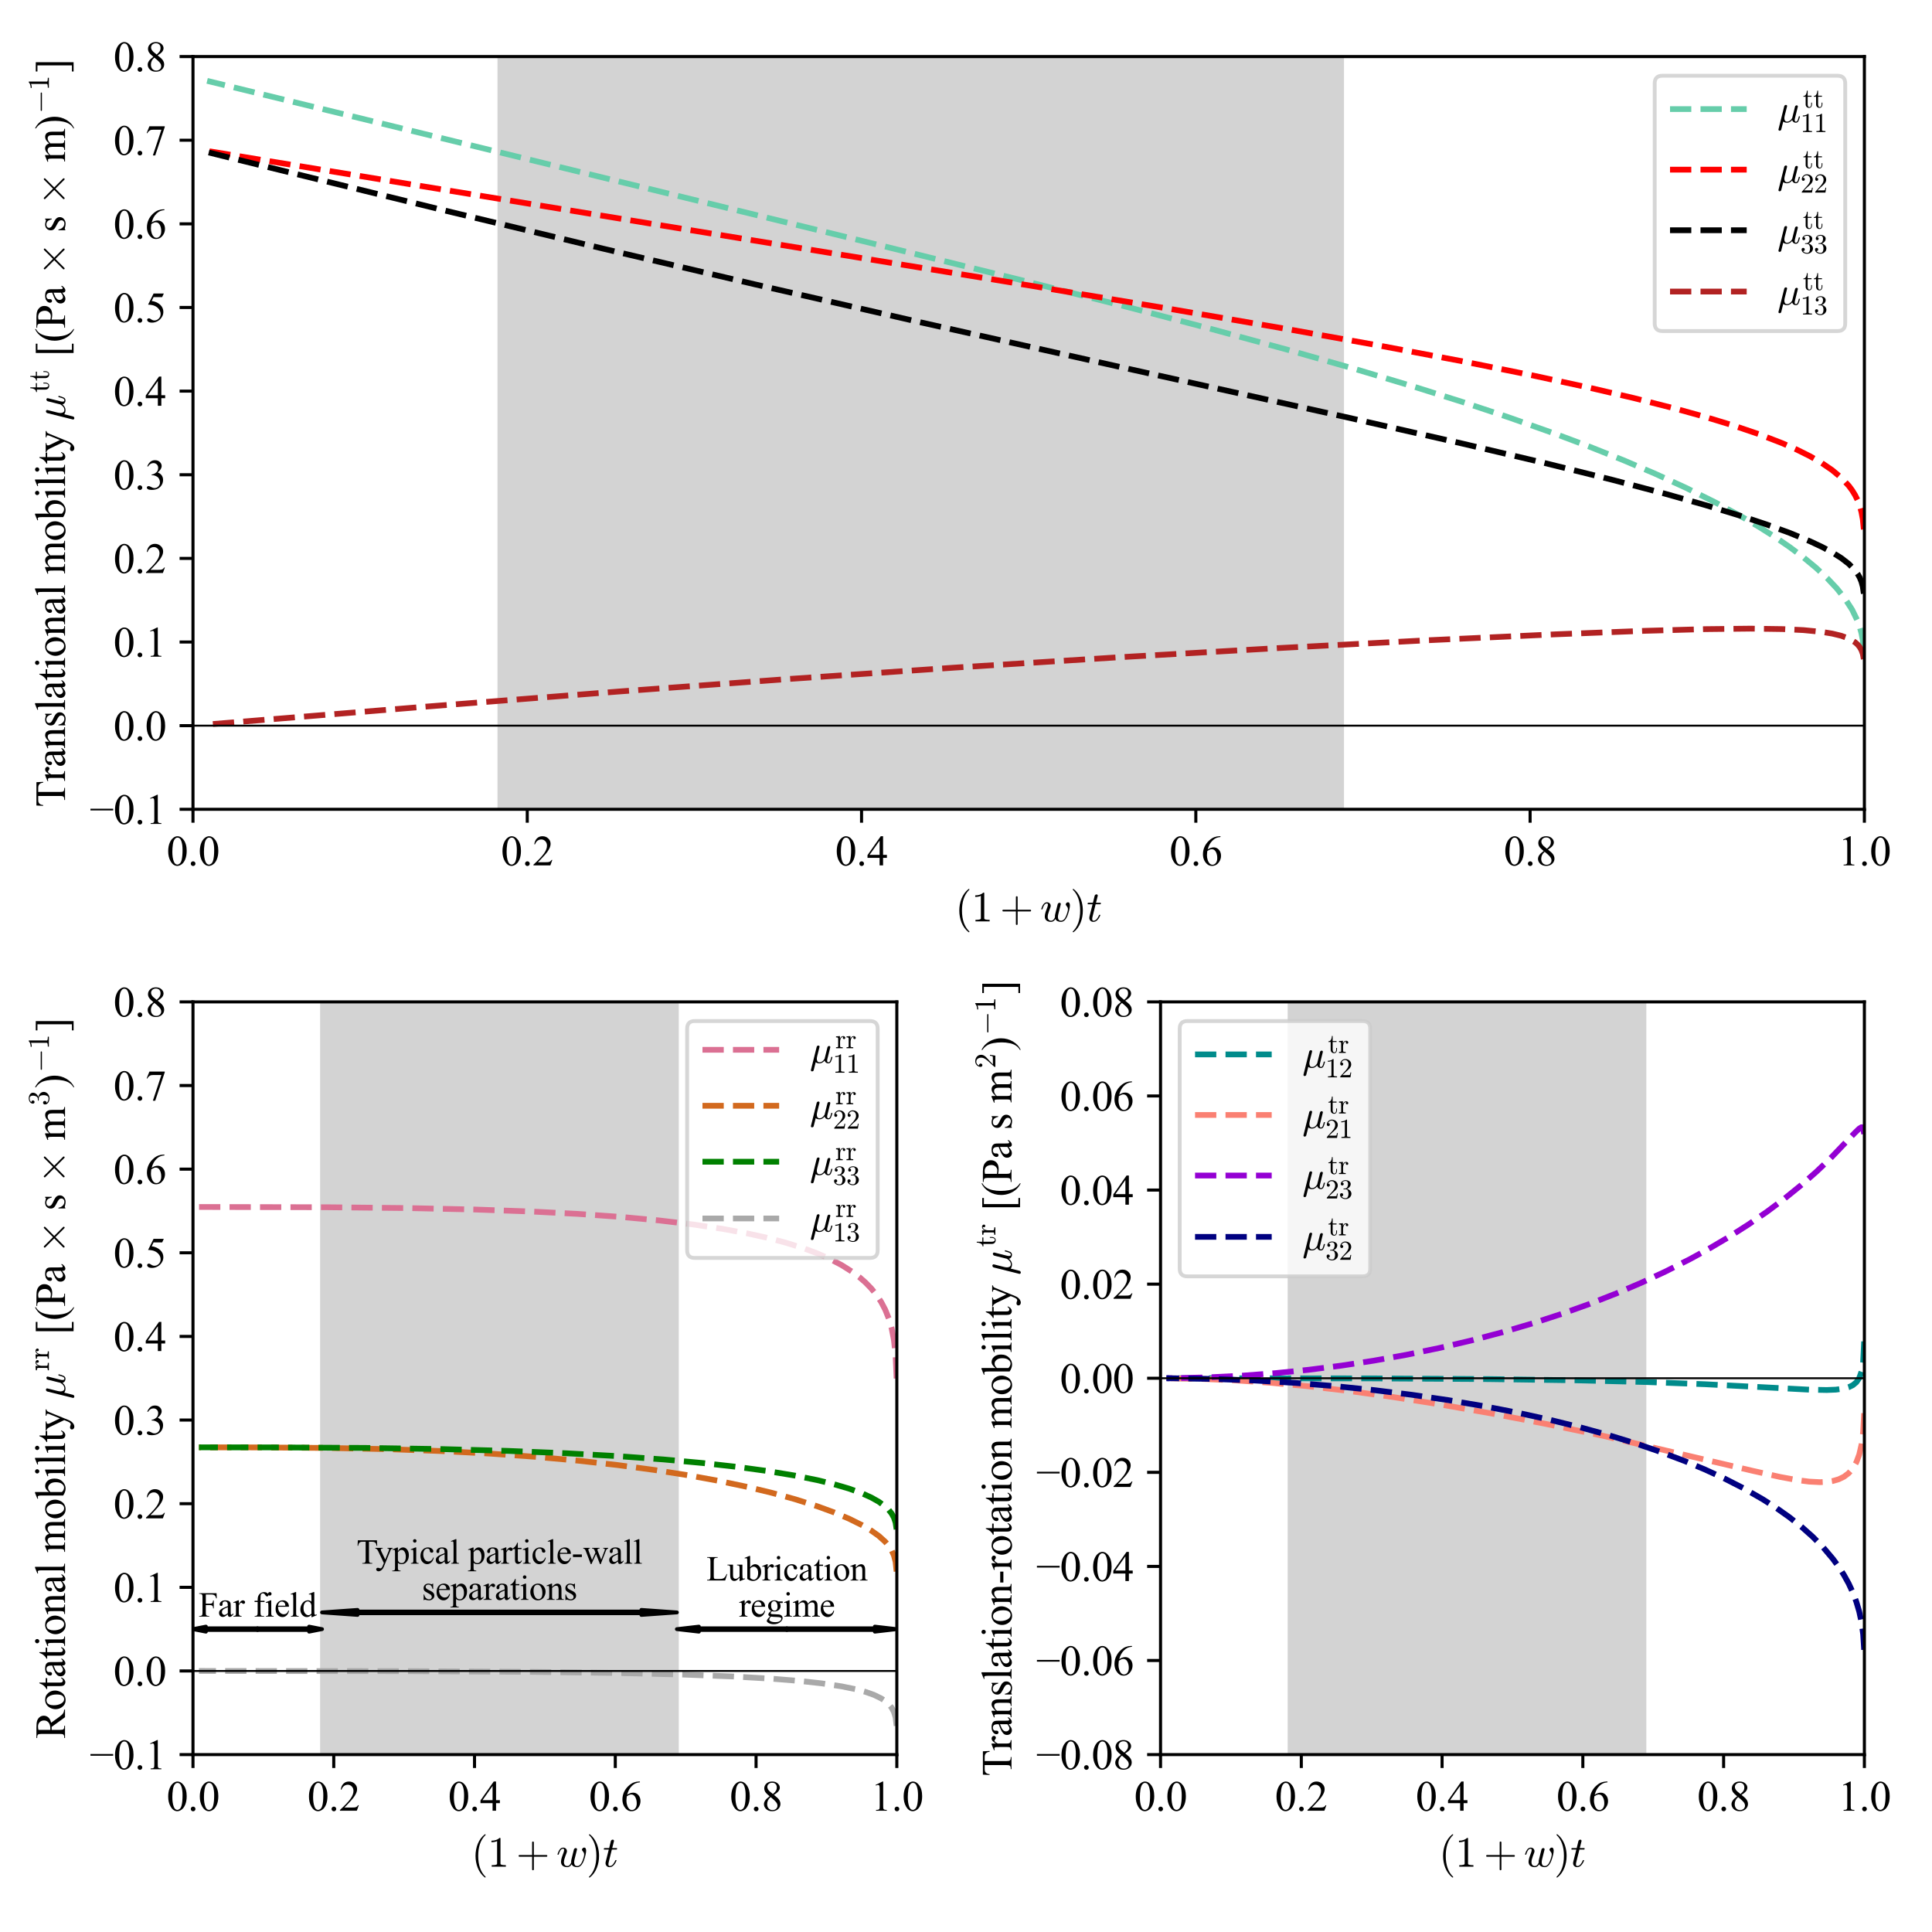 <?xml version="1.0" encoding="utf-8" standalone="no"?>
<!DOCTYPE svg PUBLIC "-//W3C//DTD SVG 1.1//EN"
  "http://www.w3.org/Graphics/SVG/1.1/DTD/svg11.dtd">
<svg xmlns:xlink="http://www.w3.org/1999/xlink" width="504pt" height="504pt" viewBox="0 0 504 504" xmlns="http://www.w3.org/2000/svg" version="1.1">
 <defs>
  <style type="text/css">*{stroke-linejoin: round; stroke-linecap: butt}</style>
 </defs>
 <g id="figure_1">
  <g id="patch_1">
   <path d="M 0 504 
L 504 504 
L 504 0 
L 0 0 
z
" style="fill: #ffffff"/>
  </g>
  <g id="axes_1">
   <g id="patch_2">
    <path d="M 50.345 211.12 
L 486.36 211.12 
L 486.36 14.76 
L 50.345 14.76 
z
" style="fill: #ffffff"/>
   </g>
   <g id="patch_3">
    <path d="M 350.105 211.12 
L 130.281 211.12 
L 130.281 -28.876 
L 350.105 -28.876 
z
" clip-path="url(#pf3392c6726)" style="fill: #d3d3d3; stroke: #d3d3d3; stroke-linejoin: miter"/>
   </g>
   <g id="matplotlib.axis_1">
    <g id="xtick_1">
     <g id="line2d_1">
      <defs>
       <path id="m18e2d1c0c2" d="M 0 0 
L 0 3.5 
" style="stroke: #000000; stroke-width: 0.8"/>
      </defs>
      <g>
       <use xlink:href="#m18e2d1c0c2" x="50.345" y="211.12" style="stroke: #000000; stroke-width: 0.8"/>
      </g>
     </g>
     <g id="text_1">
      <!-- 0.0 -->
      <g transform="translate(43.47 225.758) scale(0.11 -0.11)">
       <defs>
        <path id="TimesNewRomanPSMT-30" d="M 231 2094 
Q 231 2819 450 3342 
Q 669 3866 1031 4122 
Q 1313 4325 1613 4325 
Q 2100 4325 2488 3828 
Q 2972 3213 2972 2159 
Q 2972 1422 2759 906 
Q 2547 391 2217 158 
Q 1888 -75 1581 -75 
Q 975 -75 572 641 
Q 231 1244 231 2094 
z
M 844 2016 
Q 844 1141 1059 588 
Q 1238 122 1591 122 
Q 1759 122 1940 273 
Q 2122 425 2216 781 
Q 2359 1319 2359 2297 
Q 2359 3022 2209 3506 
Q 2097 3866 1919 4016 
Q 1791 4119 1609 4119 
Q 1397 4119 1231 3928 
Q 1006 3669 925 3112 
Q 844 2556 844 2016 
z
" transform="scale(0.016)"/>
        <path id="TimesNewRomanPSMT-2e" d="M 800 606 
Q 947 606 1047 504 
Q 1147 403 1147 259 
Q 1147 116 1045 14 
Q 944 -88 800 -88 
Q 656 -88 554 14 
Q 453 116 453 259 
Q 453 406 554 506 
Q 656 606 800 606 
z
" transform="scale(0.016)"/>
       </defs>
       <use xlink:href="#TimesNewRomanPSMT-30"/>
       <use xlink:href="#TimesNewRomanPSMT-2e" x="50"/>
       <use xlink:href="#TimesNewRomanPSMT-30" x="75"/>
      </g>
     </g>
    </g>
    <g id="xtick_2">
     <g id="line2d_2">
      <g>
       <use xlink:href="#m18e2d1c0c2" x="137.548" y="211.12" style="stroke: #000000; stroke-width: 0.8"/>
      </g>
     </g>
     <g id="text_2">
      <!-- 0.2 -->
      <g transform="translate(130.673 225.758) scale(0.11 -0.11)">
       <defs>
        <path id="TimesNewRomanPSMT-32" d="M 2934 816 
L 2638 0 
L 138 0 
L 138 116 
Q 1241 1122 1691 1759 
Q 2141 2397 2141 2925 
Q 2141 3328 1894 3587 
Q 1647 3847 1303 3847 
Q 991 3847 742 3664 
Q 494 3481 375 3128 
L 259 3128 
Q 338 3706 661 4015 
Q 984 4325 1469 4325 
Q 1984 4325 2329 3994 
Q 2675 3663 2675 3213 
Q 2675 2891 2525 2569 
Q 2294 2063 1775 1497 
Q 997 647 803 472 
L 1909 472 
Q 2247 472 2383 497 
Q 2519 522 2628 598 
Q 2738 675 2819 816 
L 2934 816 
z
" transform="scale(0.016)"/>
       </defs>
       <use xlink:href="#TimesNewRomanPSMT-30"/>
       <use xlink:href="#TimesNewRomanPSMT-2e" x="50"/>
       <use xlink:href="#TimesNewRomanPSMT-32" x="75"/>
      </g>
     </g>
    </g>
    <g id="xtick_3">
     <g id="line2d_3">
      <g>
       <use xlink:href="#m18e2d1c0c2" x="224.751" y="211.12" style="stroke: #000000; stroke-width: 0.8"/>
      </g>
     </g>
     <g id="text_3">
      <!-- 0.4 -->
      <g transform="translate(217.876 225.758) scale(0.11 -0.11)">
       <defs>
        <path id="TimesNewRomanPSMT-34" d="M 2978 1563 
L 2978 1119 
L 2409 1119 
L 2409 0 
L 1894 0 
L 1894 1119 
L 100 1119 
L 100 1519 
L 2066 4325 
L 2409 4325 
L 2409 1563 
L 2978 1563 
z
M 1894 1563 
L 1894 3666 
L 406 1563 
L 1894 1563 
z
" transform="scale(0.016)"/>
       </defs>
       <use xlink:href="#TimesNewRomanPSMT-30"/>
       <use xlink:href="#TimesNewRomanPSMT-2e" x="50"/>
       <use xlink:href="#TimesNewRomanPSMT-34" x="75"/>
      </g>
     </g>
    </g>
    <g id="xtick_4">
     <g id="line2d_4">
      <g>
       <use xlink:href="#m18e2d1c0c2" x="311.954" y="211.12" style="stroke: #000000; stroke-width: 0.8"/>
      </g>
     </g>
     <g id="text_4">
      <!-- 0.6 -->
      <g transform="translate(305.079 225.758) scale(0.11 -0.11)">
       <defs>
        <path id="TimesNewRomanPSMT-36" d="M 2869 4325 
L 2869 4209 
Q 2456 4169 2195 4045 
Q 1934 3922 1679 3669 
Q 1425 3416 1258 3105 
Q 1091 2794 978 2366 
Q 1428 2675 1881 2675 
Q 2316 2675 2634 2325 
Q 2953 1975 2953 1425 
Q 2953 894 2631 456 
Q 2244 -75 1606 -75 
Q 1172 -75 869 213 
Q 275 772 275 1663 
Q 275 2231 503 2743 
Q 731 3256 1154 3653 
Q 1578 4050 1965 4187 
Q 2353 4325 2688 4325 
L 2869 4325 
z
M 925 2138 
Q 869 1716 869 1456 
Q 869 1156 980 804 
Q 1091 453 1309 247 
Q 1469 100 1697 100 
Q 1969 100 2183 356 
Q 2397 613 2397 1088 
Q 2397 1622 2184 2012 
Q 1972 2403 1581 2403 
Q 1463 2403 1327 2353 
Q 1191 2303 925 2138 
z
" transform="scale(0.016)"/>
       </defs>
       <use xlink:href="#TimesNewRomanPSMT-30"/>
       <use xlink:href="#TimesNewRomanPSMT-2e" x="50"/>
       <use xlink:href="#TimesNewRomanPSMT-36" x="75"/>
      </g>
     </g>
    </g>
    <g id="xtick_5">
     <g id="line2d_5">
      <g>
       <use xlink:href="#m18e2d1c0c2" x="399.157" y="211.12" style="stroke: #000000; stroke-width: 0.8"/>
      </g>
     </g>
     <g id="text_5">
      <!-- 0.8 -->
      <g transform="translate(392.282 225.758) scale(0.11 -0.11)">
       <defs>
        <path id="TimesNewRomanPSMT-38" d="M 1228 2134 
Q 725 2547 579 2797 
Q 434 3047 434 3316 
Q 434 3728 753 4026 
Q 1072 4325 1600 4325 
Q 2113 4325 2425 4047 
Q 2738 3769 2738 3413 
Q 2738 3175 2569 2928 
Q 2400 2681 1866 2347 
Q 2416 1922 2594 1678 
Q 2831 1359 2831 1006 
Q 2831 559 2490 242 
Q 2150 -75 1597 -75 
Q 994 -75 656 303 
Q 388 606 388 966 
Q 388 1247 577 1523 
Q 766 1800 1228 2134 
z
M 1719 2469 
Q 2094 2806 2194 3001 
Q 2294 3197 2294 3444 
Q 2294 3772 2109 3958 
Q 1925 4144 1606 4144 
Q 1288 4144 1088 3959 
Q 888 3775 888 3528 
Q 888 3366 970 3203 
Q 1053 3041 1206 2894 
L 1719 2469 
z
M 1375 2016 
Q 1116 1797 991 1539 
Q 866 1281 866 981 
Q 866 578 1086 336 
Q 1306 94 1647 94 
Q 1984 94 2187 284 
Q 2391 475 2391 747 
Q 2391 972 2272 1150 
Q 2050 1481 1375 2016 
z
" transform="scale(0.016)"/>
       </defs>
       <use xlink:href="#TimesNewRomanPSMT-30"/>
       <use xlink:href="#TimesNewRomanPSMT-2e" x="50"/>
       <use xlink:href="#TimesNewRomanPSMT-38" x="75"/>
      </g>
     </g>
    </g>
    <g id="xtick_6">
     <g id="line2d_6">
      <g>
       <use xlink:href="#m18e2d1c0c2" x="486.36" y="211.12" style="stroke: #000000; stroke-width: 0.8"/>
      </g>
     </g>
     <g id="text_6">
      <!-- 1.0 -->
      <g transform="translate(479.485 225.758) scale(0.11 -0.11)">
       <defs>
        <path id="TimesNewRomanPSMT-31" d="M 750 3822 
L 1781 4325 
L 1884 4325 
L 1884 747 
Q 1884 391 1914 303 
Q 1944 216 2037 169 
Q 2131 122 2419 116 
L 2419 0 
L 825 0 
L 825 116 
Q 1125 122 1212 167 
Q 1300 213 1334 289 
Q 1369 366 1369 747 
L 1369 3034 
Q 1369 3497 1338 3628 
Q 1316 3728 1258 3775 
Q 1200 3822 1119 3822 
Q 1003 3822 797 3725 
L 750 3822 
z
" transform="scale(0.016)"/>
       </defs>
       <use xlink:href="#TimesNewRomanPSMT-31"/>
       <use xlink:href="#TimesNewRomanPSMT-2e" x="50"/>
       <use xlink:href="#TimesNewRomanPSMT-30" x="75"/>
      </g>
     </g>
    </g>
    <g id="text_7">
     <!-- $(1+w)t$ -->
     <g transform="translate(249.158 240.361) scale(0.11 -0.11)">
      <defs>
       <path id="Cmr10-28" d="M 1984 -1588 
Q 1628 -1306 1370 -942 
Q 1113 -578 948 -165 
Q 784 247 703 697 
Q 622 1147 622 1600 
Q 622 2059 703 2509 
Q 784 2959 951 3375 
Q 1119 3791 1378 4153 
Q 1638 4516 1984 4788 
Q 1984 4800 2016 4800 
L 2075 4800 
Q 2094 4800 2109 4783 
Q 2125 4766 2125 4744 
Q 2125 4716 2113 4703 
Q 1800 4397 1592 4047 
Q 1384 3697 1257 3301 
Q 1131 2906 1075 2482 
Q 1019 2059 1019 1600 
Q 1019 -434 2106 -1491 
Q 2125 -1509 2125 -1544 
Q 2125 -1559 2108 -1579 
Q 2091 -1600 2075 -1600 
L 2016 -1600 
Q 1984 -1600 1984 -1588 
z
" transform="scale(0.016)"/>
       <path id="Cmr10-31" d="M 594 0 
L 594 225 
Q 1394 225 1394 428 
L 1394 3788 
Q 1063 3628 556 3628 
L 556 3853 
Q 1341 3853 1741 4263 
L 1831 4263 
Q 1853 4263 1873 4245 
Q 1894 4228 1894 4206 
L 1894 428 
Q 1894 225 2694 225 
L 2694 0 
L 594 0 
z
" transform="scale(0.016)"/>
       <path id="Cmr10-2b" d="M 481 1472 
Q 428 1472 393 1512 
Q 359 1553 359 1600 
Q 359 1647 393 1687 
Q 428 1728 481 1728 
L 2363 1728 
L 2363 3616 
Q 2363 3666 2400 3698 
Q 2438 3731 2491 3731 
Q 2538 3731 2578 3698 
Q 2619 3666 2619 3616 
L 2619 1728 
L 4500 1728 
Q 4547 1728 4581 1687 
Q 4616 1647 4616 1600 
Q 4616 1553 4581 1512 
Q 4547 1472 4500 1472 
L 2619 1472 
L 2619 -416 
Q 2619 -466 2578 -498 
Q 2538 -531 2491 -531 
Q 2438 -531 2400 -498 
Q 2363 -466 2363 -416 
L 2363 1472 
L 481 1472 
z
" transform="scale(0.016)"/>
       <path id="Cmmi10-77" d="M 691 744 
Q 691 878 727 1053 
Q 763 1228 806 1364 
Q 850 1500 954 1781 
Q 1059 2063 1069 2088 
Q 1153 2322 1153 2472 
Q 1153 2663 1013 2663 
Q 759 2663 595 2402 
Q 431 2141 353 1819 
Q 341 1778 300 1778 
L 225 1778 
Q 172 1778 172 1838 
L 172 1856 
Q 275 2238 487 2533 
Q 700 2828 1025 2828 
Q 1253 2828 1411 2678 
Q 1569 2528 1569 2297 
Q 1569 2178 1516 2047 
Q 1441 1853 1339 1581 
Q 1238 1309 1181 1087 
Q 1125 866 1125 659 
Q 1125 409 1256 253 
Q 1388 97 1638 97 
Q 1978 97 2203 616 
Q 2194 653 2194 722 
Q 2194 894 2247 1113 
L 2606 2553 
Q 2628 2638 2706 2698 
Q 2784 2759 2875 2759 
Q 2950 2759 3008 2709 
Q 3066 2659 3066 2578 
Q 3066 2541 3059 2528 
L 2700 1100 
Q 2638 844 2638 641 
Q 2638 400 2748 248 
Q 2859 97 3097 97 
Q 3509 97 3775 641 
Q 3875 834 3998 1212 
Q 4122 1591 4122 1791 
Q 4122 1975 4062 2083 
Q 4003 2191 3898 2316 
Q 3794 2441 3794 2503 
Q 3794 2625 3898 2729 
Q 4003 2834 4128 2834 
Q 4281 2834 4348 2693 
Q 4416 2553 4416 2375 
Q 4416 2159 4344 1826 
Q 4272 1494 4162 1158 
Q 4053 822 3956 622 
Q 3606 -72 3084 -72 
Q 2816 -72 2594 31 
Q 2372 134 2266 359 
Q 2163 175 1995 51 
Q 1828 -72 1625 -72 
Q 1203 -72 947 129 
Q 691 331 691 744 
z
" transform="scale(0.016)"/>
       <path id="Cmr10-29" d="M 416 -1600 
Q 359 -1600 359 -1544 
Q 359 -1516 372 -1503 
Q 1466 -434 1466 1600 
Q 1466 3634 384 4691 
Q 359 4706 359 4744 
Q 359 4766 376 4783 
Q 394 4800 416 4800 
L 475 4800 
Q 494 4800 506 4788 
Q 966 4425 1272 3906 
Q 1578 3388 1720 2800 
Q 1863 2213 1863 1600 
Q 1863 1147 1786 708 
Q 1709 269 1542 -157 
Q 1375 -584 1119 -945 
Q 863 -1306 506 -1588 
Q 494 -1600 475 -1600 
L 416 -1600 
z
" transform="scale(0.016)"/>
       <path id="Cmmi10-74" d="M 397 519 
Q 397 613 416 697 
L 878 2534 
L 206 2534 
Q 141 2534 141 2619 
Q 166 2759 225 2759 
L 934 2759 
L 1191 3803 
Q 1216 3888 1291 3947 
Q 1366 4006 1459 4006 
Q 1541 4006 1595 3957 
Q 1650 3909 1650 3828 
Q 1650 3809 1648 3798 
Q 1647 3788 1644 3775 
L 1388 2759 
L 2047 2759 
Q 2113 2759 2113 2675 
Q 2109 2659 2100 2621 
Q 2091 2584 2075 2559 
Q 2059 2534 2028 2534 
L 1331 2534 
L 872 684 
Q 825 503 825 372 
Q 825 97 1013 97 
Q 1294 97 1511 361 
Q 1728 625 1844 941 
Q 1869 978 1894 978 
L 1972 978 
Q 1997 978 2012 961 
Q 2028 944 2028 922 
Q 2028 909 2022 903 
Q 1881 516 1612 222 
Q 1344 -72 997 -72 
Q 744 -72 570 93 
Q 397 259 397 519 
z
" transform="scale(0.016)"/>
      </defs>
      <use xlink:href="#Cmr10-28"/>
      <use xlink:href="#Cmr10-31" transform="translate(38.818 0)"/>
      <use xlink:href="#Cmr10-2b" transform="translate(106.377 0)"/>
      <use xlink:href="#Cmmi10-77" transform="translate(201.621 0)"/>
      <use xlink:href="#Cmr10-29" transform="translate(273.105 0)"/>
      <use xlink:href="#Cmmi10-74" transform="translate(311.924 0)"/>
     </g>
    </g>
   </g>
   <g id="matplotlib.axis_2">
    <g id="ytick_1">
     <g id="line2d_7">
      <defs>
       <path id="mc835c5dda2" d="M 0 0 
L -3.5 0 
" style="stroke: #000000; stroke-width: 0.8"/>
      </defs>
      <g>
       <use xlink:href="#mc835c5dda2" x="50.345" y="211.12" style="stroke: #000000; stroke-width: 0.8"/>
      </g>
     </g>
     <g id="text_8">
      <!-- −0.1 -->
      <g transform="translate(23.392 214.939) scale(0.11 -0.11)">
       <defs>
        <path id="TimesNewRomanPSMT-2212" d="M 3484 2000 
L 116 2000 
L 116 2256 
L 3484 2256 
L 3484 2000 
z
" transform="scale(0.016)"/>
       </defs>
       <use xlink:href="#TimesNewRomanPSMT-2212"/>
       <use xlink:href="#TimesNewRomanPSMT-30" x="56.396"/>
       <use xlink:href="#TimesNewRomanPSMT-2e" x="106.396"/>
       <use xlink:href="#TimesNewRomanPSMT-31" x="131.396"/>
      </g>
     </g>
    </g>
    <g id="ytick_2">
     <g id="line2d_8">
      <g>
       <use xlink:href="#mc835c5dda2" x="50.345" y="189.302" style="stroke: #000000; stroke-width: 0.8"/>
      </g>
     </g>
     <g id="text_9">
      <!-- 0.0 -->
      <g transform="translate(29.595 193.121) scale(0.11 -0.11)">
       <use xlink:href="#TimesNewRomanPSMT-30"/>
       <use xlink:href="#TimesNewRomanPSMT-2e" x="50"/>
       <use xlink:href="#TimesNewRomanPSMT-30" x="75"/>
      </g>
     </g>
    </g>
    <g id="ytick_3">
     <g id="line2d_9">
      <g>
       <use xlink:href="#mc835c5dda2" x="50.345" y="167.484" style="stroke: #000000; stroke-width: 0.8"/>
      </g>
     </g>
     <g id="text_10">
      <!-- 0.1 -->
      <g transform="translate(29.595 171.304) scale(0.11 -0.11)">
       <use xlink:href="#TimesNewRomanPSMT-30"/>
       <use xlink:href="#TimesNewRomanPSMT-2e" x="50"/>
       <use xlink:href="#TimesNewRomanPSMT-31" x="75"/>
      </g>
     </g>
    </g>
    <g id="ytick_4">
     <g id="line2d_10">
      <g>
       <use xlink:href="#mc835c5dda2" x="50.345" y="145.667" style="stroke: #000000; stroke-width: 0.8"/>
      </g>
     </g>
     <g id="text_11">
      <!-- 0.2 -->
      <g transform="translate(29.595 149.486) scale(0.11 -0.11)">
       <use xlink:href="#TimesNewRomanPSMT-30"/>
       <use xlink:href="#TimesNewRomanPSMT-2e" x="50"/>
       <use xlink:href="#TimesNewRomanPSMT-32" x="75"/>
      </g>
     </g>
    </g>
    <g id="ytick_5">
     <g id="line2d_11">
      <g>
       <use xlink:href="#mc835c5dda2" x="50.345" y="123.849" style="stroke: #000000; stroke-width: 0.8"/>
      </g>
     </g>
     <g id="text_12">
      <!-- 0.3 -->
      <g transform="translate(29.595 127.668) scale(0.11 -0.11)">
       <defs>
        <path id="TimesNewRomanPSMT-33" d="M 325 3431 
Q 506 3859 782 4092 
Q 1059 4325 1472 4325 
Q 1981 4325 2253 3994 
Q 2459 3747 2459 3466 
Q 2459 3003 1878 2509 
Q 2269 2356 2469 2072 
Q 2669 1788 2669 1403 
Q 2669 853 2319 450 
Q 1863 -75 997 -75 
Q 569 -75 414 31 
Q 259 138 259 259 
Q 259 350 332 419 
Q 406 488 509 488 
Q 588 488 669 463 
Q 722 447 909 348 
Q 1097 250 1169 231 
Q 1284 197 1416 197 
Q 1734 197 1970 444 
Q 2206 691 2206 1028 
Q 2206 1275 2097 1509 
Q 2016 1684 1919 1775 
Q 1784 1900 1550 2001 
Q 1316 2103 1072 2103 
L 972 2103 
L 972 2197 
Q 1219 2228 1467 2375 
Q 1716 2522 1828 2728 
Q 1941 2934 1941 3181 
Q 1941 3503 1739 3701 
Q 1538 3900 1238 3900 
Q 753 3900 428 3381 
L 325 3431 
z
" transform="scale(0.016)"/>
       </defs>
       <use xlink:href="#TimesNewRomanPSMT-30"/>
       <use xlink:href="#TimesNewRomanPSMT-2e" x="50"/>
       <use xlink:href="#TimesNewRomanPSMT-33" x="75"/>
      </g>
     </g>
    </g>
    <g id="ytick_6">
     <g id="line2d_12">
      <g>
       <use xlink:href="#mc835c5dda2" x="50.345" y="102.031" style="stroke: #000000; stroke-width: 0.8"/>
      </g>
     </g>
     <g id="text_13">
      <!-- 0.4 -->
      <g transform="translate(29.595 105.85) scale(0.11 -0.11)">
       <use xlink:href="#TimesNewRomanPSMT-30"/>
       <use xlink:href="#TimesNewRomanPSMT-2e" x="50"/>
       <use xlink:href="#TimesNewRomanPSMT-34" x="75"/>
      </g>
     </g>
    </g>
    <g id="ytick_7">
     <g id="line2d_13">
      <g>
       <use xlink:href="#mc835c5dda2" x="50.345" y="80.213" style="stroke: #000000; stroke-width: 0.8"/>
      </g>
     </g>
     <g id="text_14">
      <!-- 0.5 -->
      <g transform="translate(29.595 84.032) scale(0.11 -0.11)">
       <defs>
        <path id="TimesNewRomanPSMT-35" d="M 2778 4238 
L 2534 3706 
L 1259 3706 
L 981 3138 
Q 1809 3016 2294 2522 
Q 2709 2097 2709 1522 
Q 2709 1188 2573 903 
Q 2438 619 2231 419 
Q 2025 219 1772 97 
Q 1413 -75 1034 -75 
Q 653 -75 479 54 
Q 306 184 306 341 
Q 306 428 378 495 
Q 450 563 559 563 
Q 641 563 702 538 
Q 763 513 909 409 
Q 1144 247 1384 247 
Q 1750 247 2026 523 
Q 2303 800 2303 1197 
Q 2303 1581 2056 1914 
Q 1809 2247 1375 2428 
Q 1034 2569 447 2591 
L 1259 4238 
L 2778 4238 
z
" transform="scale(0.016)"/>
       </defs>
       <use xlink:href="#TimesNewRomanPSMT-30"/>
       <use xlink:href="#TimesNewRomanPSMT-2e" x="50"/>
       <use xlink:href="#TimesNewRomanPSMT-35" x="75"/>
      </g>
     </g>
    </g>
    <g id="ytick_8">
     <g id="line2d_14">
      <g>
       <use xlink:href="#mc835c5dda2" x="50.345" y="58.396" style="stroke: #000000; stroke-width: 0.8"/>
      </g>
     </g>
     <g id="text_15">
      <!-- 0.6 -->
      <g transform="translate(29.595 62.215) scale(0.11 -0.11)">
       <use xlink:href="#TimesNewRomanPSMT-30"/>
       <use xlink:href="#TimesNewRomanPSMT-2e" x="50"/>
       <use xlink:href="#TimesNewRomanPSMT-36" x="75"/>
      </g>
     </g>
    </g>
    <g id="ytick_9">
     <g id="line2d_15">
      <g>
       <use xlink:href="#mc835c5dda2" x="50.345" y="36.578" style="stroke: #000000; stroke-width: 0.8"/>
      </g>
     </g>
     <g id="text_16">
      <!-- 0.7 -->
      <g transform="translate(29.595 40.397) scale(0.11 -0.11)">
       <defs>
        <path id="TimesNewRomanPSMT-37" d="M 644 4238 
L 2916 4238 
L 2916 4119 
L 1503 -88 
L 1153 -88 
L 2419 3728 
L 1253 3728 
Q 900 3728 750 3644 
Q 488 3500 328 3200 
L 238 3234 
L 644 4238 
z
" transform="scale(0.016)"/>
       </defs>
       <use xlink:href="#TimesNewRomanPSMT-30"/>
       <use xlink:href="#TimesNewRomanPSMT-2e" x="50"/>
       <use xlink:href="#TimesNewRomanPSMT-37" x="75"/>
      </g>
     </g>
    </g>
    <g id="ytick_10">
     <g id="line2d_16">
      <g>
       <use xlink:href="#mc835c5dda2" x="50.345" y="14.76" style="stroke: #000000; stroke-width: 0.8"/>
      </g>
     </g>
     <g id="text_17">
      <!-- 0.8 -->
      <g transform="translate(29.595 18.579) scale(0.11 -0.11)">
       <use xlink:href="#TimesNewRomanPSMT-30"/>
       <use xlink:href="#TimesNewRomanPSMT-2e" x="50"/>
       <use xlink:href="#TimesNewRomanPSMT-38" x="75"/>
      </g>
     </g>
    </g>
    <g id="text_18">
     <!-- Translational mobility $\mu^{\text{tt}}$ [(Pa $\times$ s $\times$ m)$^{-1}$] -->
     <g transform="translate(16.972 210.565) rotate(-90) scale(0.11 -0.11)">
      <defs>
       <path id="TimesNewRomanPSMT-54" d="M 3703 4238 
L 3750 3244 
L 3631 3244 
Q 3597 3506 3538 3619 
Q 3441 3800 3280 3886 
Q 3119 3972 2856 3972 
L 2259 3972 
L 2259 734 
Q 2259 344 2344 247 
Q 2463 116 2709 116 
L 2856 116 
L 2856 0 
L 1059 0 
L 1059 116 
L 1209 116 
Q 1478 116 1591 278 
Q 1659 378 1659 734 
L 1659 3972 
L 1150 3972 
Q 853 3972 728 3928 
Q 566 3869 450 3700 
Q 334 3531 313 3244 
L 194 3244 
L 244 4238 
L 3703 4238 
z
" transform="scale(0.016)"/>
       <path id="TimesNewRomanPSMT-72" d="M 1038 2947 
L 1038 2303 
Q 1397 2947 1775 2947 
Q 1947 2947 2059 2842 
Q 2172 2738 2172 2600 
Q 2172 2478 2090 2393 
Q 2009 2309 1897 2309 
Q 1788 2309 1652 2417 
Q 1516 2525 1450 2525 
Q 1394 2525 1328 2463 
Q 1188 2334 1038 2041 
L 1038 669 
Q 1038 431 1097 309 
Q 1138 225 1241 169 
Q 1344 113 1538 113 
L 1538 0 
L 72 0 
L 72 113 
Q 291 113 397 181 
Q 475 231 506 341 
Q 522 394 522 644 
L 522 1753 
Q 522 2253 501 2348 
Q 481 2444 426 2487 
Q 372 2531 291 2531 
Q 194 2531 72 2484 
L 41 2597 
L 906 2947 
L 1038 2947 
z
" transform="scale(0.016)"/>
       <path id="TimesNewRomanPSMT-61" d="M 1822 413 
Q 1381 72 1269 19 
Q 1100 -59 909 -59 
Q 613 -59 420 144 
Q 228 347 228 678 
Q 228 888 322 1041 
Q 450 1253 767 1440 
Q 1084 1628 1822 1897 
L 1822 2009 
Q 1822 2438 1686 2597 
Q 1550 2756 1291 2756 
Q 1094 2756 978 2650 
Q 859 2544 859 2406 
L 866 2225 
Q 866 2081 792 2003 
Q 719 1925 600 1925 
Q 484 1925 411 2006 
Q 338 2088 338 2228 
Q 338 2497 613 2722 
Q 888 2947 1384 2947 
Q 1766 2947 2009 2819 
Q 2194 2722 2281 2516 
Q 2338 2381 2338 1966 
L 2338 994 
Q 2338 584 2353 492 
Q 2369 400 2405 369 
Q 2441 338 2488 338 
Q 2538 338 2575 359 
Q 2641 400 2828 588 
L 2828 413 
Q 2478 -56 2159 -56 
Q 2006 -56 1915 50 
Q 1825 156 1822 413 
z
M 1822 616 
L 1822 1706 
Q 1350 1519 1213 1441 
Q 966 1303 859 1153 
Q 753 1003 753 825 
Q 753 600 887 451 
Q 1022 303 1197 303 
Q 1434 303 1822 616 
z
" transform="scale(0.016)"/>
       <path id="TimesNewRomanPSMT-6e" d="M 1034 2341 
Q 1538 2947 1994 2947 
Q 2228 2947 2397 2830 
Q 2566 2713 2666 2444 
Q 2734 2256 2734 1869 
L 2734 647 
Q 2734 375 2778 278 
Q 2813 200 2889 156 
Q 2966 113 3172 113 
L 3172 0 
L 1756 0 
L 1756 113 
L 1816 113 
Q 2016 113 2095 173 
Q 2175 234 2206 353 
Q 2219 400 2219 647 
L 2219 1819 
Q 2219 2209 2117 2386 
Q 2016 2563 1775 2563 
Q 1403 2563 1034 2156 
L 1034 647 
Q 1034 356 1069 288 
Q 1113 197 1189 155 
Q 1266 113 1500 113 
L 1500 0 
L 84 0 
L 84 113 
L 147 113 
Q 366 113 442 223 
Q 519 334 519 647 
L 519 1709 
Q 519 2225 495 2337 
Q 472 2450 423 2490 
Q 375 2531 294 2531 
Q 206 2531 84 2484 
L 38 2597 
L 900 2947 
L 1034 2947 
L 1034 2341 
z
" transform="scale(0.016)"/>
       <path id="TimesNewRomanPSMT-73" d="M 2050 2947 
L 2050 1972 
L 1947 1972 
Q 1828 2431 1642 2597 
Q 1456 2763 1169 2763 
Q 950 2763 815 2647 
Q 681 2531 681 2391 
Q 681 2216 781 2091 
Q 878 1963 1175 1819 
L 1631 1597 
Q 2266 1288 2266 781 
Q 2266 391 1970 151 
Q 1675 -88 1309 -88 
Q 1047 -88 709 6 
Q 606 38 541 38 
Q 469 38 428 -44 
L 325 -44 
L 325 978 
L 428 978 
Q 516 541 762 319 
Q 1009 97 1316 97 
Q 1531 97 1667 223 
Q 1803 350 1803 528 
Q 1803 744 1651 891 
Q 1500 1038 1047 1263 
Q 594 1488 453 1669 
Q 313 1847 313 2119 
Q 313 2472 555 2709 
Q 797 2947 1181 2947 
Q 1350 2947 1591 2875 
Q 1750 2828 1803 2828 
Q 1853 2828 1881 2850 
Q 1909 2872 1947 2947 
L 2050 2947 
z
" transform="scale(0.016)"/>
       <path id="TimesNewRomanPSMT-6c" d="M 1184 4444 
L 1184 647 
Q 1184 378 1223 290 
Q 1263 203 1344 158 
Q 1425 113 1647 113 
L 1647 0 
L 244 0 
L 244 113 
Q 441 113 512 153 
Q 584 194 625 287 
Q 666 381 666 647 
L 666 3247 
Q 666 3731 644 3842 
Q 622 3953 573 3993 
Q 525 4034 450 4034 
Q 369 4034 244 3984 
L 191 4094 
L 1044 4444 
L 1184 4444 
z
" transform="scale(0.016)"/>
       <path id="TimesNewRomanPSMT-74" d="M 1031 3803 
L 1031 2863 
L 1700 2863 
L 1700 2644 
L 1031 2644 
L 1031 788 
Q 1031 509 1111 412 
Q 1191 316 1316 316 
Q 1419 316 1516 380 
Q 1613 444 1666 569 
L 1788 569 
Q 1678 263 1478 108 
Q 1278 -47 1066 -47 
Q 922 -47 784 33 
Q 647 113 581 261 
Q 516 409 516 719 
L 516 2644 
L 63 2644 
L 63 2747 
Q 234 2816 414 2980 
Q 594 3144 734 3369 
Q 806 3488 934 3803 
L 1031 3803 
z
" transform="scale(0.016)"/>
       <path id="TimesNewRomanPSMT-69" d="M 928 4444 
Q 1059 4444 1151 4351 
Q 1244 4259 1244 4128 
Q 1244 3997 1151 3903 
Q 1059 3809 928 3809 
Q 797 3809 703 3903 
Q 609 3997 609 4128 
Q 609 4259 701 4351 
Q 794 4444 928 4444 
z
M 1188 2947 
L 1188 647 
Q 1188 378 1227 289 
Q 1266 200 1342 156 
Q 1419 113 1622 113 
L 1622 0 
L 231 0 
L 231 113 
Q 441 113 512 153 
Q 584 194 626 287 
Q 669 381 669 647 
L 669 1750 
Q 669 2216 641 2353 
Q 619 2453 572 2492 
Q 525 2531 444 2531 
Q 356 2531 231 2484 
L 188 2597 
L 1050 2947 
L 1188 2947 
z
" transform="scale(0.016)"/>
       <path id="TimesNewRomanPSMT-6f" d="M 1600 2947 
Q 2250 2947 2644 2453 
Q 2978 2031 2978 1484 
Q 2978 1100 2793 706 
Q 2609 313 2286 112 
Q 1963 -88 1566 -88 
Q 919 -88 538 428 
Q 216 863 216 1403 
Q 216 1797 411 2186 
Q 606 2575 925 2761 
Q 1244 2947 1600 2947 
z
M 1503 2744 
Q 1338 2744 1170 2645 
Q 1003 2547 900 2300 
Q 797 2053 797 1666 
Q 797 1041 1045 587 
Q 1294 134 1700 134 
Q 2003 134 2200 384 
Q 2397 634 2397 1244 
Q 2397 2006 2069 2444 
Q 1847 2744 1503 2744 
z
" transform="scale(0.016)"/>
       <path id="TimesNewRomanPSMT-20" transform="scale(0.016)"/>
       <path id="TimesNewRomanPSMT-6d" d="M 1050 2338 
Q 1363 2650 1419 2697 
Q 1559 2816 1721 2881 
Q 1884 2947 2044 2947 
Q 2313 2947 2506 2790 
Q 2700 2634 2766 2338 
Q 3088 2713 3309 2830 
Q 3531 2947 3766 2947 
Q 3994 2947 4170 2830 
Q 4347 2713 4450 2447 
Q 4519 2266 4519 1878 
L 4519 647 
Q 4519 378 4559 278 
Q 4591 209 4675 161 
Q 4759 113 4950 113 
L 4950 0 
L 3538 0 
L 3538 113 
L 3597 113 
Q 3781 113 3884 184 
Q 3956 234 3988 344 
Q 4000 397 4000 647 
L 4000 1878 
Q 4000 2228 3916 2372 
Q 3794 2572 3525 2572 
Q 3359 2572 3192 2489 
Q 3025 2406 2788 2181 
L 2781 2147 
L 2788 2013 
L 2788 647 
Q 2788 353 2820 281 
Q 2853 209 2943 161 
Q 3034 113 3253 113 
L 3253 0 
L 1806 0 
L 1806 113 
Q 2044 113 2133 169 
Q 2222 225 2256 338 
Q 2272 391 2272 647 
L 2272 1878 
Q 2272 2228 2169 2381 
Q 2031 2581 1784 2581 
Q 1616 2581 1450 2491 
Q 1191 2353 1050 2181 
L 1050 647 
Q 1050 366 1089 281 
Q 1128 197 1204 155 
Q 1281 113 1516 113 
L 1516 0 
L 100 0 
L 100 113 
Q 297 113 375 155 
Q 453 197 493 289 
Q 534 381 534 647 
L 534 1741 
Q 534 2213 506 2350 
Q 484 2453 437 2492 
Q 391 2531 309 2531 
Q 222 2531 100 2484 
L 53 2597 
L 916 2947 
L 1050 2947 
L 1050 2338 
z
" transform="scale(0.016)"/>
       <path id="TimesNewRomanPSMT-62" d="M 984 2369 
Q 1400 2947 1881 2947 
Q 2322 2947 2650 2570 
Q 2978 2194 2978 1541 
Q 2978 778 2472 313 
Q 2038 -88 1503 -88 
Q 1253 -88 995 3 
Q 738 94 469 275 
L 469 3241 
Q 469 3728 445 3840 
Q 422 3953 372 3993 
Q 322 4034 247 4034 
Q 159 4034 28 3984 
L -16 4094 
L 844 4444 
L 984 4444 
L 984 2369 
z
M 984 2169 
L 984 456 
Q 1144 300 1314 220 
Q 1484 141 1663 141 
Q 1947 141 2192 453 
Q 2438 766 2438 1363 
Q 2438 1913 2192 2208 
Q 1947 2503 1634 2503 
Q 1469 2503 1303 2419 
Q 1178 2356 984 2169 
z
" transform="scale(0.016)"/>
       <path id="TimesNewRomanPSMT-79" d="M 38 2863 
L 1372 2863 
L 1372 2747 
L 1306 2747 
Q 1166 2747 1095 2686 
Q 1025 2625 1025 2534 
Q 1025 2413 1128 2197 
L 1825 753 
L 2466 2334 
Q 2519 2463 2519 2588 
Q 2519 2644 2497 2672 
Q 2472 2706 2419 2726 
Q 2366 2747 2231 2747 
L 2231 2863 
L 3163 2863 
L 3163 2747 
Q 3047 2734 2984 2696 
Q 2922 2659 2847 2556 
Q 2819 2513 2741 2316 
L 1575 -541 
Q 1406 -956 1132 -1168 
Q 859 -1381 606 -1381 
Q 422 -1381 303 -1275 
Q 184 -1169 184 -1031 
Q 184 -900 270 -820 
Q 356 -741 506 -741 
Q 609 -741 788 -809 
Q 913 -856 944 -856 
Q 1038 -856 1148 -759 
Q 1259 -663 1372 -384 
L 1575 113 
L 547 2272 
Q 500 2369 397 2513 
Q 319 2622 269 2659 
Q 197 2709 38 2747 
L 38 2863 
z
" transform="scale(0.016)"/>
       <path id="Cmmi10-b9" d="M 178 -1203 
Q 178 -1166 184 -1153 
L 1125 2625 
Q 1153 2716 1226 2772 
Q 1300 2828 1394 2828 
Q 1475 2828 1531 2779 
Q 1588 2731 1588 2650 
Q 1588 2631 1586 2620 
Q 1584 2609 1581 2597 
L 1203 1100 
Q 1141 834 1141 641 
Q 1141 403 1253 250 
Q 1366 97 1594 97 
Q 2059 97 2413 678 
Q 2416 684 2417 687 
Q 2419 691 2419 697 
L 2881 2553 
Q 2903 2638 2981 2698 
Q 3059 2759 3150 2759 
Q 3225 2759 3283 2709 
Q 3341 2659 3341 2578 
Q 3341 2541 3334 2528 
L 2875 684 
Q 2828 503 2828 372 
Q 2828 97 3016 97 
Q 3216 97 3317 344 
Q 3419 591 3494 941 
Q 3506 978 3547 978 
L 3622 978 
Q 3647 978 3664 958 
Q 3681 938 3681 916 
Q 3569 469 3436 198 
Q 3303 -72 3003 -72 
Q 2791 -72 2627 50 
Q 2463 172 2413 378 
Q 2253 178 2039 53 
Q 1825 -72 1588 -72 
Q 1188 -72 959 116 
L 634 -1178 
Q 616 -1269 541 -1325 
Q 466 -1381 372 -1381 
Q 294 -1381 236 -1332 
Q 178 -1284 178 -1203 
z
" transform="scale(0.016)"/>
       <path id="Cmr10-74" d="M 653 769 
L 653 2534 
L 122 2534 
L 122 2700 
Q 541 2700 737 3090 
Q 934 3481 934 3938 
L 1119 3938 
L 1119 2759 
L 2022 2759 
L 2022 2534 
L 1119 2534 
L 1119 781 
Q 1119 516 1208 316 
Q 1297 116 1528 116 
Q 1747 116 1844 327 
Q 1941 538 1941 781 
L 1941 1159 
L 2125 1159 
L 2125 769 
Q 2125 569 2051 373 
Q 1978 178 1834 53 
Q 1691 -72 1484 -72 
Q 1100 -72 876 158 
Q 653 388 653 769 
z
" transform="scale(0.016)"/>
       <path id="TimesNewRomanPSMT-5b" d="M 1900 -1269 
L 525 -1269 
L 525 4334 
L 1900 4334 
L 1900 4088 
L 994 4088 
L 994 -1025 
L 1900 -1025 
L 1900 -1269 
z
" transform="scale(0.016)"/>
       <path id="TimesNewRomanPSMT-28" d="M 1988 -1253 
L 1988 -1369 
Q 1516 -1131 1200 -813 
Q 750 -359 506 256 
Q 263 872 263 1534 
Q 263 2503 741 3301 
Q 1219 4100 1988 4444 
L 1988 4313 
Q 1603 4100 1356 3731 
Q 1109 3363 987 2797 
Q 866 2231 866 1616 
Q 866 947 969 400 
Q 1050 -31 1165 -292 
Q 1281 -553 1476 -793 
Q 1672 -1034 1988 -1253 
z
" transform="scale(0.016)"/>
       <path id="TimesNewRomanPSMT-50" d="M 1313 1984 
L 1313 750 
Q 1313 350 1400 253 
Q 1519 116 1759 116 
L 1922 116 
L 1922 0 
L 106 0 
L 106 116 
L 266 116 
Q 534 116 650 291 
Q 713 388 713 750 
L 713 3488 
Q 713 3888 628 3984 
Q 506 4122 266 4122 
L 106 4122 
L 106 4238 
L 1659 4238 
Q 2228 4238 2556 4120 
Q 2884 4003 3109 3725 
Q 3334 3447 3334 3066 
Q 3334 2547 2992 2222 
Q 2650 1897 2025 1897 
Q 1872 1897 1694 1919 
Q 1516 1941 1313 1984 
z
M 1313 2163 
Q 1478 2131 1606 2115 
Q 1734 2100 1825 2100 
Q 2150 2100 2386 2351 
Q 2622 2603 2622 3003 
Q 2622 3278 2509 3514 
Q 2397 3750 2190 3867 
Q 1984 3984 1722 3984 
Q 1563 3984 1313 3925 
L 1313 2163 
z
" transform="scale(0.016)"/>
       <path id="Cmsy10-a3" d="M 941 184 
Q 941 234 972 275 
L 2303 1600 
L 972 2931 
Q 941 2963 941 3016 
Q 941 3063 978 3103 
Q 1016 3144 1069 3144 
Q 1113 3144 1166 3103 
L 2491 1778 
L 3809 3103 
Q 3863 3144 3903 3144 
Q 3956 3144 3993 3106 
Q 4031 3069 4031 3016 
Q 4031 2963 4000 2931 
L 2669 1600 
L 4000 275 
Q 4031 234 4031 184 
Q 4031 131 3993 93 
Q 3956 56 3903 56 
Q 3856 56 3809 103 
L 2491 1422 
L 1166 103 
Q 1119 56 1069 56 
Q 1016 56 978 97 
Q 941 138 941 184 
z
" transform="scale(0.016)"/>
       <path id="TimesNewRomanPSMT-29" d="M 144 4313 
L 144 4444 
Q 619 4209 934 3891 
Q 1381 3434 1625 2820 
Q 1869 2206 1869 1541 
Q 1869 572 1392 -226 
Q 916 -1025 144 -1369 
L 144 -1253 
Q 528 -1038 776 -670 
Q 1025 -303 1145 264 
Q 1266 831 1266 1447 
Q 1266 2113 1163 2663 
Q 1084 3094 967 3353 
Q 850 3613 656 3853 
Q 463 4094 144 4313 
z
" transform="scale(0.016)"/>
       <path id="Cmsy10-a1" d="M 653 1472 
Q 600 1472 565 1512 
Q 531 1553 531 1600 
Q 531 1647 565 1687 
Q 600 1728 653 1728 
L 4325 1728 
Q 4375 1728 4408 1687 
Q 4441 1647 4441 1600 
Q 4441 1553 4408 1512 
Q 4375 1472 4325 1472 
L 653 1472 
z
" transform="scale(0.016)"/>
       <path id="TimesNewRomanPSMT-5d" d="M 234 4334 
L 1609 4334 
L 1609 -1272 
L 234 -1272 
L 234 -1025 
L 1141 -1025 
L 1141 4088 
L 234 4088 
L 234 4334 
z
" transform="scale(0.016)"/>
      </defs>
      <use xlink:href="#TimesNewRomanPSMT-54" transform="translate(0 0.109)"/>
      <use xlink:href="#TimesNewRomanPSMT-72" transform="translate(61.084 0.109)"/>
      <use xlink:href="#TimesNewRomanPSMT-61" transform="translate(94.385 0.109)"/>
      <use xlink:href="#TimesNewRomanPSMT-6e" transform="translate(138.77 0.109)"/>
      <use xlink:href="#TimesNewRomanPSMT-73" transform="translate(188.77 0.109)"/>
      <use xlink:href="#TimesNewRomanPSMT-6c" transform="translate(227.686 0.109)"/>
      <use xlink:href="#TimesNewRomanPSMT-61" transform="translate(255.469 0.109)"/>
      <use xlink:href="#TimesNewRomanPSMT-74" transform="translate(299.854 0.109)"/>
      <use xlink:href="#TimesNewRomanPSMT-69" transform="translate(327.637 0.109)"/>
      <use xlink:href="#TimesNewRomanPSMT-6f" transform="translate(355.42 0.109)"/>
      <use xlink:href="#TimesNewRomanPSMT-6e" transform="translate(405.42 0.109)"/>
      <use xlink:href="#TimesNewRomanPSMT-61" transform="translate(455.42 0.109)"/>
      <use xlink:href="#TimesNewRomanPSMT-6c" transform="translate(499.805 0.109)"/>
      <use xlink:href="#TimesNewRomanPSMT-20" transform="translate(527.588 0.109)"/>
      <use xlink:href="#TimesNewRomanPSMT-6d" transform="translate(552.588 0.109)"/>
      <use xlink:href="#TimesNewRomanPSMT-6f" transform="translate(630.371 0.109)"/>
      <use xlink:href="#TimesNewRomanPSMT-62" transform="translate(680.371 0.109)"/>
      <use xlink:href="#TimesNewRomanPSMT-69" transform="translate(730.371 0.109)"/>
      <use xlink:href="#TimesNewRomanPSMT-6c" transform="translate(758.154 0.109)"/>
      <use xlink:href="#TimesNewRomanPSMT-69" transform="translate(785.938 0.109)"/>
      <use xlink:href="#TimesNewRomanPSMT-74" transform="translate(813.721 0.109)"/>
      <use xlink:href="#TimesNewRomanPSMT-79" transform="translate(841.504 0.109)"/>
      <use xlink:href="#TimesNewRomanPSMT-20" transform="translate(891.504 0.109)"/>
      <use xlink:href="#Cmmi10-b9" transform="translate(916.504 0.109)"/>
      <use xlink:href="#Cmr10-74" transform="translate(983.012 38.373) scale(0.7)"/>
      <use xlink:href="#Cmr10-74" transform="translate(1010.185 38.373) scale(0.7)"/>
      <use xlink:href="#TimesNewRomanPSMT-20" transform="translate(1043.735 0.109)"/>
      <use xlink:href="#TimesNewRomanPSMT-5b" transform="translate(1068.735 0.109)"/>
      <use xlink:href="#TimesNewRomanPSMT-28" transform="translate(1102.036 0.109)"/>
      <use xlink:href="#TimesNewRomanPSMT-50" transform="translate(1135.337 0.109)"/>
      <use xlink:href="#TimesNewRomanPSMT-61" transform="translate(1190.952 0.109)"/>
      <use xlink:href="#TimesNewRomanPSMT-20" transform="translate(1235.337 0.109)"/>
      <use xlink:href="#Cmsy10-a3" transform="translate(1260.337 0.109)"/>
      <use xlink:href="#TimesNewRomanPSMT-20" transform="translate(1338.022 0.109)"/>
      <use xlink:href="#TimesNewRomanPSMT-73" transform="translate(1363.022 0.109)"/>
      <use xlink:href="#TimesNewRomanPSMT-20" transform="translate(1401.938 0.109)"/>
      <use xlink:href="#Cmsy10-a3" transform="translate(1426.938 0.109)"/>
      <use xlink:href="#TimesNewRomanPSMT-20" transform="translate(1504.624 0.109)"/>
      <use xlink:href="#TimesNewRomanPSMT-6d" transform="translate(1529.624 0.109)"/>
      <use xlink:href="#TimesNewRomanPSMT-29" transform="translate(1607.407 0.109)"/>
      <use xlink:href="#Cmsy10-a1" transform="translate(1645.172 38.373) scale(0.7)"/>
      <use xlink:href="#Cmr10-31" transform="translate(1699.552 38.373) scale(0.7)"/>
      <use xlink:href="#TimesNewRomanPSMT-5d" transform="translate(1740.929 0.109)"/>
     </g>
    </g>
   </g>
   <g id="line2d_17">
    <path d="M 486.207 169.374 
L 485.952 167.048 
L 485.595 165.184 
L 485.137 163.523 
L 484.579 161.975 
L 483.165 159.056 
L 481.361 156.257 
L 479.175 153.512 
L 476.621 150.794 
L 473.711 148.091 
L 470.461 145.4 
L 466.887 142.724 
L 463.007 140.064 
L 458.84 137.428 
L 454.405 134.818 
L 447.293 130.966 
L 439.693 127.201 
L 431.674 123.534 
L 423.304 119.973 
L 414.651 116.524 
L 405.778 113.189 
L 393.71 108.921 
L 381.488 104.854 
L 369.23 100.984 
L 354.008 96.414 
L 336.1 91.302 
L 315.969 85.815 
L 294.243 80.123 
L 266.919 73.199 
L 230.697 64.266 
L 54.035 21.092 
L 54.035 21.092 
" clip-path="url(#pf3392c6726)" style="fill: none; stroke-dasharray: 5.55,2.4; stroke-dashoffset: 0; stroke: #66cdaa; stroke-width: 1.5"/>
   </g>
   <g id="line2d_18">
    <path d="M 486.207 138.111 
L 485.952 135.507 
L 485.595 133.553 
L 485.137 131.91 
L 484.579 130.457 
L 483.922 129.134 
L 483.165 127.906 
L 482.311 126.752 
L 480.315 124.609 
L 477.943 122.627 
L 475.209 120.763 
L 472.128 118.989 
L 468.714 117.285 
L 464.984 115.639 
L 458.84 113.259 
L 452.093 110.968 
L 444.811 108.752 
L 437.063 106.601 
L 426.129 103.825 
L 414.651 101.146 
L 399.771 97.927 
L 381.488 94.246 
L 360.074 90.2 
L 336.1 85.897 
L 304.921 80.532 
L 262.281 73.435 
L 176.242 59.406 
L 67.682 41.618 
L 54.035 39.368 
L 54.035 39.368 
" clip-path="url(#pf3392c6726)" style="fill: none; stroke-dasharray: 5.55,2.4; stroke-dashoffset: 0; stroke: #ff0000; stroke-width: 1.5"/>
   </g>
   <g id="line2d_19">
    <path d="M 486.207 154.873 
L 485.952 153.073 
L 485.595 151.752 
L 485.137 150.648 
L 484.579 149.669 
L 483.922 148.768 
L 482.311 147.113 
L 480.315 145.569 
L 477.943 144.083 
L 475.209 142.626 
L 472.128 141.182 
L 466.887 139.022 
L 460.958 136.854 
L 454.405 134.673 
L 444.811 131.747 
L 434.389 128.807 
L 420.448 125.13 
L 402.783 120.746 
L 381.488 115.716 
L 350.99 108.783 
L 291.633 95.606 
L 238.579 83.73 
L 196.661 74.115 
L 157.349 64.869 
L 115.708 54.839 
L 63.787 42.084 
L 54.035 39.673 
L 54.035 39.673 
" clip-path="url(#pf3392c6726)" style="fill: none; stroke-dasharray: 5.55,2.4; stroke-dashoffset: 0; stroke: #000000; stroke-width: 1.5"/>
   </g>
   <g id="line2d_20">
    <path d="M 486.207 171.945 
L 485.952 170.578 
L 485.595 169.587 
L 485.137 168.789 
L 484.579 168.116 
L 483.922 167.537 
L 482.311 166.588 
L 480.315 165.851 
L 477.943 165.277 
L 475.209 164.836 
L 470.461 164.375 
L 464.984 164.109 
L 456.654 163.99 
L 444.811 164.122 
L 428.92 164.568 
L 405.778 165.472 
L 372.292 167.032 
L 333.168 169.08 
L 291.633 171.475 
L 248.978 174.165 
L 205.987 177.11 
L 161.438 180.392 
L 111.376 184.315 
L 54.035 188.998 
L 54.035 188.998 
" clip-path="url(#pf3392c6726)" style="fill: none; stroke-dasharray: 5.55,2.4; stroke-dashoffset: 0; stroke: #b22222; stroke-width: 1.5"/>
   </g>
   <g id="LineCollection_1">
    <path d="M 50.345 189.302 
L 486.36 189.302 
" clip-path="url(#pf3392c6726)" style="fill: none; stroke: #000000; stroke-width: 0.5"/>
   </g>
   <g id="patch_4">
    <path d="M 50.345 211.12 
L 50.345 14.76 
" style="fill: none; stroke: #000000; stroke-width: 0.8; stroke-linejoin: miter; stroke-linecap: square"/>
   </g>
   <g id="patch_5">
    <path d="M 486.36 211.12 
L 486.36 14.76 
" style="fill: none; stroke: #000000; stroke-width: 0.8; stroke-linejoin: miter; stroke-linecap: square"/>
   </g>
   <g id="patch_6">
    <path d="M 50.345 211.12 
L 486.36 211.12 
" style="fill: none; stroke: #000000; stroke-width: 0.8; stroke-linejoin: miter; stroke-linecap: square"/>
   </g>
   <g id="patch_7">
    <path d="M 50.345 14.76 
L 486.36 14.76 
" style="fill: none; stroke: #000000; stroke-width: 0.8; stroke-linejoin: miter; stroke-linecap: square"/>
   </g>
   <g id="legend_1">
    <g id="patch_8">
     <path d="M 433.66 86.36 
L 479.36 86.36 
Q 481.36 86.36 481.36 84.36 
L 481.36 21.76 
Q 481.36 19.76 479.36 19.76 
L 433.66 19.76 
Q 431.66 19.76 431.66 21.76 
L 431.66 84.36 
Q 431.66 86.36 433.66 86.36 
z
" style="fill: #ffffff; opacity: 0.8; stroke: #cccccc; stroke-linejoin: miter"/>
    </g>
    <g id="line2d_21">
     <path d="M 435.66 28.46 
L 445.66 28.46 
L 455.66 28.46 
" style="fill: none; stroke-dasharray: 5.55,2.4; stroke-dashoffset: 0; stroke: #66cdaa; stroke-width: 1.5"/>
    </g>
    <g id="text_19">
     <!-- $\mu^{\text{tt}}_{11}$ -->
     <g transform="translate(463.66 31.96) scale(0.1 -0.1)">
      <use xlink:href="#Cmmi10-b9" transform="translate(0 0.664)"/>
      <use xlink:href="#Cmr10-74" transform="translate(66.508 38.928) scale(0.7)"/>
      <use xlink:href="#Cmr10-74" transform="translate(93.681 38.928) scale(0.7)"/>
      <use xlink:href="#Cmr10-31" transform="translate(60.205 -24.845) scale(0.7)"/>
      <use xlink:href="#Cmr10-31" transform="translate(95.205 -24.845) scale(0.7)"/>
     </g>
    </g>
    <g id="line2d_22">
     <path d="M 435.66 44.26 
L 445.66 44.26 
L 455.66 44.26 
" style="fill: none; stroke-dasharray: 5.55,2.4; stroke-dashoffset: 0; stroke: #ff0000; stroke-width: 1.5"/>
    </g>
    <g id="text_20">
     <!-- $\mu^{\text{tt}}_{22}$ -->
     <g transform="translate(463.66 47.76) scale(0.1 -0.1)">
      <defs>
       <path id="Cmr10-32" d="M 319 0 
L 319 172 
Q 319 188 331 206 
L 1325 1306 
Q 1550 1550 1690 1715 
Q 1831 1881 1968 2097 
Q 2106 2313 2186 2536 
Q 2266 2759 2266 3009 
Q 2266 3272 2169 3511 
Q 2072 3750 1880 3894 
Q 1688 4038 1416 4038 
Q 1138 4038 916 3870 
Q 694 3703 603 3438 
Q 628 3444 672 3444 
Q 816 3444 917 3347 
Q 1019 3250 1019 3097 
Q 1019 2950 917 2848 
Q 816 2747 672 2747 
Q 522 2747 420 2851 
Q 319 2956 319 3097 
Q 319 3338 409 3548 
Q 500 3759 670 3923 
Q 841 4088 1055 4175 
Q 1269 4263 1509 4263 
Q 1875 4263 2190 4108 
Q 2506 3953 2690 3670 
Q 2875 3388 2875 3009 
Q 2875 2731 2753 2481 
Q 2631 2231 2440 2026 
Q 2250 1822 1953 1562 
Q 1656 1303 1563 1216 
L 838 519 
L 1453 519 
Q 1906 519 2211 526 
Q 2516 534 2534 550 
Q 2609 631 2688 1141 
L 2875 1141 
L 2694 0 
L 319 0 
z
" transform="scale(0.016)"/>
      </defs>
      <use xlink:href="#Cmmi10-b9" transform="translate(0 0.664)"/>
      <use xlink:href="#Cmr10-74" transform="translate(66.508 38.928) scale(0.7)"/>
      <use xlink:href="#Cmr10-74" transform="translate(93.681 38.928) scale(0.7)"/>
      <use xlink:href="#Cmr10-32" transform="translate(60.205 -24.845) scale(0.7)"/>
      <use xlink:href="#Cmr10-32" transform="translate(95.205 -24.845) scale(0.7)"/>
     </g>
    </g>
    <g id="line2d_23">
     <path d="M 435.66 60.06 
L 445.66 60.06 
L 455.66 60.06 
" style="fill: none; stroke-dasharray: 5.55,2.4; stroke-dashoffset: 0; stroke: #000000; stroke-width: 1.5"/>
    </g>
    <g id="text_21">
     <!-- $\mu^{\text{tt}}_{33}$ -->
     <g transform="translate(463.66 63.56) scale(0.1 -0.1)">
      <defs>
       <path id="Cmr10-33" d="M 609 494 
Q 759 275 1012 169 
Q 1266 63 1556 63 
Q 1928 63 2084 380 
Q 2241 697 2241 1100 
Q 2241 1281 2208 1462 
Q 2175 1644 2097 1800 
Q 2019 1956 1883 2050 
Q 1747 2144 1550 2144 
L 1125 2144 
Q 1069 2144 1069 2203 
L 1069 2259 
Q 1069 2309 1125 2309 
L 1478 2338 
Q 1703 2338 1851 2506 
Q 2000 2675 2069 2917 
Q 2138 3159 2138 3378 
Q 2138 3684 1994 3881 
Q 1850 4078 1556 4078 
Q 1313 4078 1091 3986 
Q 869 3894 738 3706 
Q 750 3709 759 3711 
Q 769 3713 781 3713 
Q 925 3713 1022 3613 
Q 1119 3513 1119 3372 
Q 1119 3234 1022 3134 
Q 925 3034 781 3034 
Q 641 3034 541 3134 
Q 441 3234 441 3372 
Q 441 3647 606 3850 
Q 772 4053 1033 4158 
Q 1294 4263 1556 4263 
Q 1750 4263 1965 4205 
Q 2181 4147 2356 4039 
Q 2531 3931 2642 3762 
Q 2753 3594 2753 3378 
Q 2753 3109 2633 2881 
Q 2513 2653 2303 2487 
Q 2094 2322 1844 2241 
Q 2122 2188 2372 2031 
Q 2622 1875 2773 1631 
Q 2925 1388 2925 1106 
Q 2925 753 2731 467 
Q 2538 181 2222 20 
Q 1906 -141 1556 -141 
Q 1256 -141 954 -26 
Q 653 88 461 316 
Q 269 544 269 863 
Q 269 1022 375 1128 
Q 481 1234 641 1234 
Q 744 1234 830 1186 
Q 916 1138 964 1050 
Q 1013 963 1013 863 
Q 1013 706 903 600 
Q 794 494 641 494 
L 609 494 
z
" transform="scale(0.016)"/>
      </defs>
      <use xlink:href="#Cmmi10-b9" transform="translate(0 0.664)"/>
      <use xlink:href="#Cmr10-74" transform="translate(66.508 38.928) scale(0.7)"/>
      <use xlink:href="#Cmr10-74" transform="translate(93.681 38.928) scale(0.7)"/>
      <use xlink:href="#Cmr10-33" transform="translate(60.205 -24.845) scale(0.7)"/>
      <use xlink:href="#Cmr10-33" transform="translate(95.205 -24.845) scale(0.7)"/>
     </g>
    </g>
    <g id="line2d_24">
     <path d="M 435.66 76.06 
L 445.66 76.06 
L 455.66 76.06 
" style="fill: none; stroke-dasharray: 5.55,2.4; stroke-dashoffset: 0; stroke: #b22222; stroke-width: 1.5"/>
    </g>
    <g id="text_22">
     <!-- $\mu^{\text{tt}}_{13}$ -->
     <g transform="translate(463.66 79.56) scale(0.1 -0.1)">
      <use xlink:href="#Cmmi10-b9" transform="translate(0 0.664)"/>
      <use xlink:href="#Cmr10-74" transform="translate(66.508 38.928) scale(0.7)"/>
      <use xlink:href="#Cmr10-74" transform="translate(93.681 38.928) scale(0.7)"/>
      <use xlink:href="#Cmr10-31" transform="translate(60.205 -24.845) scale(0.7)"/>
      <use xlink:href="#Cmr10-33" transform="translate(95.205 -24.845) scale(0.7)"/>
     </g>
    </g>
   </g>
  </g>
  <g id="axes_2">
   <g id="patch_9">
    <path d="M 50.345 457.72 
L 233.955 457.72 
L 233.955 261.36 
L 50.345 261.36 
z
" style="fill: #ffffff"/>
   </g>
   <g id="patch_10">
    <path d="M 176.577 457.72 
L 84.007 457.72 
L 84.007 217.724 
L 176.577 217.724 
z
" clip-path="url(#p2604567b69)" style="fill: #d3d3d3; stroke: #d3d3d3; stroke-linejoin: miter"/>
   </g>
   <g id="patch_11">
    <path d="M 67.176 424.775 
L 67.176 425.212 
L 80.641 425.212 
L 80.641 425.648 
L 84.007 424.993 
L 80.641 424.339 
L 80.641 424.775 
z
" clip-path="url(#p2604567b69)" style="stroke: #000000; stroke-linejoin: miter"/>
   </g>
   <g id="patch_12">
    <path d="M 67.176 425.212 
L 67.176 424.775 
L 53.711 424.775 
L 53.711 424.339 
L 50.345 424.993 
L 53.711 425.648 
L 53.711 425.212 
z
" clip-path="url(#p2604567b69)" style="stroke: #000000; stroke-linejoin: miter"/>
   </g>
   <g id="patch_13">
    <path d="M 130.292 420.848 
L 130.292 420.412 
L 93.264 420.412 
L 93.264 419.975 
L 84.007 420.63 
L 93.264 421.284 
L 93.264 420.848 
z
" clip-path="url(#p2604567b69)" style="stroke: #000000; stroke-linejoin: miter"/>
   </g>
   <g id="patch_14">
    <path d="M 130.292 420.412 
L 130.292 420.848 
L 167.32 420.848 
L 167.32 421.284 
L 176.577 420.63 
L 167.32 419.975 
L 167.32 420.412 
z
" clip-path="url(#p2604567b69)" style="stroke: #000000; stroke-linejoin: miter"/>
   </g>
   <g id="patch_15">
    <path d="M 205.266 424.775 
L 205.266 425.212 
L 228.217 425.212 
L 228.217 425.648 
L 233.955 424.993 
L 228.217 424.339 
L 228.217 424.775 
z
" clip-path="url(#p2604567b69)" style="stroke: #000000; stroke-linejoin: miter"/>
   </g>
   <g id="patch_16">
    <path d="M 205.266 425.212 
L 205.266 424.775 
L 182.315 424.775 
L 182.315 424.339 
L 176.577 424.993 
L 182.315 425.648 
L 182.315 425.212 
z
" clip-path="url(#p2604567b69)" style="stroke: #000000; stroke-linejoin: miter"/>
   </g>
   <g id="matplotlib.axis_3">
    <g id="xtick_7">
     <g id="line2d_25">
      <g>
       <use xlink:href="#m18e2d1c0c2" x="50.345" y="457.72" style="stroke: #000000; stroke-width: 0.8"/>
      </g>
     </g>
     <g id="text_23">
      <!-- 0.0 -->
      <g transform="translate(43.47 472.358) scale(0.11 -0.11)">
       <use xlink:href="#TimesNewRomanPSMT-30"/>
       <use xlink:href="#TimesNewRomanPSMT-2e" x="50"/>
       <use xlink:href="#TimesNewRomanPSMT-30" x="75"/>
      </g>
     </g>
    </g>
    <g id="xtick_8">
     <g id="line2d_26">
      <g>
       <use xlink:href="#m18e2d1c0c2" x="87.067" y="457.72" style="stroke: #000000; stroke-width: 0.8"/>
      </g>
     </g>
     <g id="text_24">
      <!-- 0.2 -->
      <g transform="translate(80.192 472.358) scale(0.11 -0.11)">
       <use xlink:href="#TimesNewRomanPSMT-30"/>
       <use xlink:href="#TimesNewRomanPSMT-2e" x="50"/>
       <use xlink:href="#TimesNewRomanPSMT-32" x="75"/>
      </g>
     </g>
    </g>
    <g id="xtick_9">
     <g id="line2d_27">
      <g>
       <use xlink:href="#m18e2d1c0c2" x="123.789" y="457.72" style="stroke: #000000; stroke-width: 0.8"/>
      </g>
     </g>
     <g id="text_25">
      <!-- 0.4 -->
      <g transform="translate(116.914 472.358) scale(0.11 -0.11)">
       <use xlink:href="#TimesNewRomanPSMT-30"/>
       <use xlink:href="#TimesNewRomanPSMT-2e" x="50"/>
       <use xlink:href="#TimesNewRomanPSMT-34" x="75"/>
      </g>
     </g>
    </g>
    <g id="xtick_10">
     <g id="line2d_28">
      <g>
       <use xlink:href="#m18e2d1c0c2" x="160.511" y="457.72" style="stroke: #000000; stroke-width: 0.8"/>
      </g>
     </g>
     <g id="text_26">
      <!-- 0.6 -->
      <g transform="translate(153.636 472.358) scale(0.11 -0.11)">
       <use xlink:href="#TimesNewRomanPSMT-30"/>
       <use xlink:href="#TimesNewRomanPSMT-2e" x="50"/>
       <use xlink:href="#TimesNewRomanPSMT-36" x="75"/>
      </g>
     </g>
    </g>
    <g id="xtick_11">
     <g id="line2d_29">
      <g>
       <use xlink:href="#m18e2d1c0c2" x="197.233" y="457.72" style="stroke: #000000; stroke-width: 0.8"/>
      </g>
     </g>
     <g id="text_27">
      <!-- 0.8 -->
      <g transform="translate(190.358 472.358) scale(0.11 -0.11)">
       <use xlink:href="#TimesNewRomanPSMT-30"/>
       <use xlink:href="#TimesNewRomanPSMT-2e" x="50"/>
       <use xlink:href="#TimesNewRomanPSMT-38" x="75"/>
      </g>
     </g>
    </g>
    <g id="xtick_12">
     <g id="line2d_30">
      <g>
       <use xlink:href="#m18e2d1c0c2" x="233.955" y="457.72" style="stroke: #000000; stroke-width: 0.8"/>
      </g>
     </g>
     <g id="text_28">
      <!-- 1.0 -->
      <g transform="translate(227.08 472.358) scale(0.11 -0.11)">
       <use xlink:href="#TimesNewRomanPSMT-31"/>
       <use xlink:href="#TimesNewRomanPSMT-2e" x="50"/>
       <use xlink:href="#TimesNewRomanPSMT-30" x="75"/>
      </g>
     </g>
    </g>
    <g id="text_29">
     <!-- $(1+w)t$ -->
     <g transform="translate(122.955 486.961) scale(0.11 -0.11)">
      <use xlink:href="#Cmr10-28"/>
      <use xlink:href="#Cmr10-31" transform="translate(38.818 0)"/>
      <use xlink:href="#Cmr10-2b" transform="translate(106.377 0)"/>
      <use xlink:href="#Cmmi10-77" transform="translate(201.621 0)"/>
      <use xlink:href="#Cmr10-29" transform="translate(273.105 0)"/>
      <use xlink:href="#Cmmi10-74" transform="translate(311.924 0)"/>
     </g>
    </g>
   </g>
   <g id="matplotlib.axis_4">
    <g id="ytick_11">
     <g id="line2d_31">
      <g>
       <use xlink:href="#mc835c5dda2" x="50.345" y="457.72" style="stroke: #000000; stroke-width: 0.8"/>
      </g>
     </g>
     <g id="text_30">
      <!-- −0.1 -->
      <g transform="translate(23.392 461.539) scale(0.11 -0.11)">
       <use xlink:href="#TimesNewRomanPSMT-2212"/>
       <use xlink:href="#TimesNewRomanPSMT-30" x="56.396"/>
       <use xlink:href="#TimesNewRomanPSMT-2e" x="106.396"/>
       <use xlink:href="#TimesNewRomanPSMT-31" x="131.396"/>
      </g>
     </g>
    </g>
    <g id="ytick_12">
     <g id="line2d_32">
      <g>
       <use xlink:href="#mc835c5dda2" x="50.345" y="435.902" style="stroke: #000000; stroke-width: 0.8"/>
      </g>
     </g>
     <g id="text_31">
      <!-- 0.0 -->
      <g transform="translate(29.595 439.721) scale(0.11 -0.11)">
       <use xlink:href="#TimesNewRomanPSMT-30"/>
       <use xlink:href="#TimesNewRomanPSMT-2e" x="50"/>
       <use xlink:href="#TimesNewRomanPSMT-30" x="75"/>
      </g>
     </g>
    </g>
    <g id="ytick_13">
     <g id="line2d_33">
      <g>
       <use xlink:href="#mc835c5dda2" x="50.345" y="414.084" style="stroke: #000000; stroke-width: 0.8"/>
      </g>
     </g>
     <g id="text_32">
      <!-- 0.1 -->
      <g transform="translate(29.595 417.904) scale(0.11 -0.11)">
       <use xlink:href="#TimesNewRomanPSMT-30"/>
       <use xlink:href="#TimesNewRomanPSMT-2e" x="50"/>
       <use xlink:href="#TimesNewRomanPSMT-31" x="75"/>
      </g>
     </g>
    </g>
    <g id="ytick_14">
     <g id="line2d_34">
      <g>
       <use xlink:href="#mc835c5dda2" x="50.345" y="392.267" style="stroke: #000000; stroke-width: 0.8"/>
      </g>
     </g>
     <g id="text_33">
      <!-- 0.2 -->
      <g transform="translate(29.595 396.086) scale(0.11 -0.11)">
       <use xlink:href="#TimesNewRomanPSMT-30"/>
       <use xlink:href="#TimesNewRomanPSMT-2e" x="50"/>
       <use xlink:href="#TimesNewRomanPSMT-32" x="75"/>
      </g>
     </g>
    </g>
    <g id="ytick_15">
     <g id="line2d_35">
      <g>
       <use xlink:href="#mc835c5dda2" x="50.345" y="370.449" style="stroke: #000000; stroke-width: 0.8"/>
      </g>
     </g>
     <g id="text_34">
      <!-- 0.3 -->
      <g transform="translate(29.595 374.268) scale(0.11 -0.11)">
       <use xlink:href="#TimesNewRomanPSMT-30"/>
       <use xlink:href="#TimesNewRomanPSMT-2e" x="50"/>
       <use xlink:href="#TimesNewRomanPSMT-33" x="75"/>
      </g>
     </g>
    </g>
    <g id="ytick_16">
     <g id="line2d_36">
      <g>
       <use xlink:href="#mc835c5dda2" x="50.345" y="348.631" style="stroke: #000000; stroke-width: 0.8"/>
      </g>
     </g>
     <g id="text_35">
      <!-- 0.4 -->
      <g transform="translate(29.595 352.45) scale(0.11 -0.11)">
       <use xlink:href="#TimesNewRomanPSMT-30"/>
       <use xlink:href="#TimesNewRomanPSMT-2e" x="50"/>
       <use xlink:href="#TimesNewRomanPSMT-34" x="75"/>
      </g>
     </g>
    </g>
    <g id="ytick_17">
     <g id="line2d_37">
      <g>
       <use xlink:href="#mc835c5dda2" x="50.345" y="326.813" style="stroke: #000000; stroke-width: 0.8"/>
      </g>
     </g>
     <g id="text_36">
      <!-- 0.5 -->
      <g transform="translate(29.595 330.632) scale(0.11 -0.11)">
       <use xlink:href="#TimesNewRomanPSMT-30"/>
       <use xlink:href="#TimesNewRomanPSMT-2e" x="50"/>
       <use xlink:href="#TimesNewRomanPSMT-35" x="75"/>
      </g>
     </g>
    </g>
    <g id="ytick_18">
     <g id="line2d_38">
      <g>
       <use xlink:href="#mc835c5dda2" x="50.345" y="304.996" style="stroke: #000000; stroke-width: 0.8"/>
      </g>
     </g>
     <g id="text_37">
      <!-- 0.6 -->
      <g transform="translate(29.595 308.815) scale(0.11 -0.11)">
       <use xlink:href="#TimesNewRomanPSMT-30"/>
       <use xlink:href="#TimesNewRomanPSMT-2e" x="50"/>
       <use xlink:href="#TimesNewRomanPSMT-36" x="75"/>
      </g>
     </g>
    </g>
    <g id="ytick_19">
     <g id="line2d_39">
      <g>
       <use xlink:href="#mc835c5dda2" x="50.345" y="283.178" style="stroke: #000000; stroke-width: 0.8"/>
      </g>
     </g>
     <g id="text_38">
      <!-- 0.7 -->
      <g transform="translate(29.595 286.997) scale(0.11 -0.11)">
       <use xlink:href="#TimesNewRomanPSMT-30"/>
       <use xlink:href="#TimesNewRomanPSMT-2e" x="50"/>
       <use xlink:href="#TimesNewRomanPSMT-37" x="75"/>
      </g>
     </g>
    </g>
    <g id="ytick_20">
     <g id="line2d_40">
      <g>
       <use xlink:href="#mc835c5dda2" x="50.345" y="261.36" style="stroke: #000000; stroke-width: 0.8"/>
      </g>
     </g>
     <g id="text_39">
      <!-- 0.8 -->
      <g transform="translate(29.595 265.179) scale(0.11 -0.11)">
       <use xlink:href="#TimesNewRomanPSMT-30"/>
       <use xlink:href="#TimesNewRomanPSMT-2e" x="50"/>
       <use xlink:href="#TimesNewRomanPSMT-38" x="75"/>
      </g>
     </g>
    </g>
    <g id="text_40">
     <!-- Rotational mobility $\mu^{\text{rr}}$ [(Pa $\times$ s $\times$ m$^{3}$)$^{-1}$] -->
     <g transform="translate(16.972 453.59) rotate(-90) scale(0.11 -0.11)">
      <defs>
       <path id="TimesNewRomanPSMT-52" d="M 4325 0 
L 3194 0 
L 1759 1981 
Q 1600 1975 1500 1975 
Q 1459 1975 1412 1976 
Q 1366 1978 1316 1981 
L 1316 750 
Q 1316 350 1403 253 
Q 1522 116 1759 116 
L 1925 116 
L 1925 0 
L 109 0 
L 109 116 
L 269 116 
Q 538 116 653 291 
Q 719 388 719 750 
L 719 3488 
Q 719 3888 631 3984 
Q 509 4122 269 4122 
L 109 4122 
L 109 4238 
L 1653 4238 
Q 2328 4238 2648 4139 
Q 2969 4041 3192 3777 
Q 3416 3513 3416 3147 
Q 3416 2756 3161 2468 
Q 2906 2181 2372 2063 
L 3247 847 
Q 3547 428 3762 290 
Q 3978 153 4325 116 
L 4325 0 
z
M 1316 2178 
Q 1375 2178 1419 2176 
Q 1463 2175 1491 2175 
Q 2097 2175 2405 2437 
Q 2713 2700 2713 3106 
Q 2713 3503 2464 3751 
Q 2216 4000 1806 4000 
Q 1625 4000 1316 3941 
L 1316 2178 
z
" transform="scale(0.016)"/>
       <path id="Cmr10-72" d="M 166 0 
L 166 225 
Q 384 225 525 259 
Q 666 294 666 428 
L 666 2175 
Q 666 2347 614 2423 
Q 563 2500 466 2517 
Q 369 2534 166 2534 
L 166 2759 
L 1081 2828 
L 1081 2203 
Q 1184 2481 1375 2654 
Q 1566 2828 1838 2828 
Q 2028 2828 2178 2715 
Q 2328 2603 2328 2419 
Q 2328 2303 2245 2217 
Q 2163 2131 2041 2131 
Q 1922 2131 1837 2215 
Q 1753 2300 1753 2419 
Q 1753 2591 1875 2663 
L 1838 2663 
Q 1578 2663 1414 2475 
Q 1250 2288 1181 2009 
Q 1113 1731 1113 1478 
L 1113 428 
Q 1113 225 1734 225 
L 1734 0 
L 166 0 
z
" transform="scale(0.016)"/>
      </defs>
      <use xlink:href="#TimesNewRomanPSMT-52" transform="translate(0 0.109)"/>
      <use xlink:href="#TimesNewRomanPSMT-6f" transform="translate(66.699 0.109)"/>
      <use xlink:href="#TimesNewRomanPSMT-74" transform="translate(116.699 0.109)"/>
      <use xlink:href="#TimesNewRomanPSMT-61" transform="translate(144.482 0.109)"/>
      <use xlink:href="#TimesNewRomanPSMT-74" transform="translate(188.867 0.109)"/>
      <use xlink:href="#TimesNewRomanPSMT-69" transform="translate(216.65 0.109)"/>
      <use xlink:href="#TimesNewRomanPSMT-6f" transform="translate(244.434 0.109)"/>
      <use xlink:href="#TimesNewRomanPSMT-6e" transform="translate(294.434 0.109)"/>
      <use xlink:href="#TimesNewRomanPSMT-61" transform="translate(344.434 0.109)"/>
      <use xlink:href="#TimesNewRomanPSMT-6c" transform="translate(388.818 0.109)"/>
      <use xlink:href="#TimesNewRomanPSMT-20" transform="translate(416.602 0.109)"/>
      <use xlink:href="#TimesNewRomanPSMT-6d" transform="translate(441.602 0.109)"/>
      <use xlink:href="#TimesNewRomanPSMT-6f" transform="translate(519.385 0.109)"/>
      <use xlink:href="#TimesNewRomanPSMT-62" transform="translate(569.385 0.109)"/>
      <use xlink:href="#TimesNewRomanPSMT-69" transform="translate(619.385 0.109)"/>
      <use xlink:href="#TimesNewRomanPSMT-6c" transform="translate(647.168 0.109)"/>
      <use xlink:href="#TimesNewRomanPSMT-69" transform="translate(674.951 0.109)"/>
      <use xlink:href="#TimesNewRomanPSMT-74" transform="translate(702.734 0.109)"/>
      <use xlink:href="#TimesNewRomanPSMT-79" transform="translate(730.518 0.109)"/>
      <use xlink:href="#TimesNewRomanPSMT-20" transform="translate(780.518 0.109)"/>
      <use xlink:href="#Cmmi10-b9" transform="translate(805.518 0.109)"/>
      <use xlink:href="#Cmr10-72" transform="translate(872.026 38.373) scale(0.7)"/>
      <use xlink:href="#Cmr10-72" transform="translate(899.404 38.373) scale(0.7)"/>
      <use xlink:href="#TimesNewRomanPSMT-20" transform="translate(933.159 0.109)"/>
      <use xlink:href="#TimesNewRomanPSMT-5b" transform="translate(958.159 0.109)"/>
      <use xlink:href="#TimesNewRomanPSMT-28" transform="translate(991.46 0.109)"/>
      <use xlink:href="#TimesNewRomanPSMT-50" transform="translate(1024.761 0.109)"/>
      <use xlink:href="#TimesNewRomanPSMT-61" transform="translate(1080.376 0.109)"/>
      <use xlink:href="#TimesNewRomanPSMT-20" transform="translate(1124.761 0.109)"/>
      <use xlink:href="#Cmsy10-a3" transform="translate(1149.761 0.109)"/>
      <use xlink:href="#TimesNewRomanPSMT-20" transform="translate(1227.446 0.109)"/>
      <use xlink:href="#TimesNewRomanPSMT-73" transform="translate(1252.446 0.109)"/>
      <use xlink:href="#TimesNewRomanPSMT-20" transform="translate(1291.362 0.109)"/>
      <use xlink:href="#Cmsy10-a3" transform="translate(1316.362 0.109)"/>
      <use xlink:href="#TimesNewRomanPSMT-20" transform="translate(1394.048 0.109)"/>
      <use xlink:href="#TimesNewRomanPSMT-6d" transform="translate(1419.048 0.109)"/>
      <use xlink:href="#Cmr10-33" transform="translate(1501.295 38.373) scale(0.7)"/>
      <use xlink:href="#TimesNewRomanPSMT-29" transform="translate(1542.672 0.109)"/>
      <use xlink:href="#Cmsy10-a1" transform="translate(1580.437 38.373) scale(0.7)"/>
      <use xlink:href="#Cmr10-31" transform="translate(1634.817 38.373) scale(0.7)"/>
      <use xlink:href="#TimesNewRomanPSMT-5d" transform="translate(1676.195 0.109)"/>
     </g>
    </g>
   </g>
   <g id="line2d_41">
    <path d="M 233.89 359.612 
L 233.633 353.547 
L 233.205 349.634 
L 232.61 346.548 
L 231.85 343.939 
L 230.929 341.656 
L 229.854 339.617 
L 228.628 337.772 
L 227.26 336.089 
L 225.755 334.543 
L 224.121 333.119 
L 222.366 331.803 
L 219.525 330.008 
L 216.458 328.404 
L 213.196 326.968 
L 209.766 325.683 
L 204.984 324.176 
L 200.021 322.876 
L 194.939 321.756 
L 188.502 320.574 
L 180.775 319.421 
L 171.921 318.372 
L 162.202 317.473 
L 150.865 316.676 
L 138.633 316.047 
L 123.908 315.526 
L 106.605 315.153 
L 85.455 314.935 
L 54.667 314.867 
L 51.899 314.867 
L 51.899 314.867 
" clip-path="url(#p2604567b69)" style="fill: none; stroke-dasharray: 5.55,2.4; stroke-dashoffset: 0; stroke: #db7093; stroke-width: 1.5"/>
   </g>
   <g id="line2d_42">
    <path d="M 233.89 409.958 
L 233.633 407.434 
L 233.205 405.787 
L 232.61 404.451 
L 231.85 403.275 
L 230.929 402.196 
L 229.259 400.688 
L 227.26 399.267 
L 224.954 397.906 
L 221.446 396.167 
L 217.504 394.51 
L 213.196 392.937 
L 207.402 391.1 
L 201.276 389.415 
L 194.939 387.887 
L 187.211 386.262 
L 179.495 384.854 
L 170.679 383.467 
L 161.025 382.178 
L 150.865 381.048 
L 139.593 380.029 
L 127.932 379.205 
L 115.212 378.537 
L 101.333 378.044 
L 86.06 377.731 
L 67.262 377.582 
L 51.899 377.564 
L 51.899 377.564 
" clip-path="url(#p2604567b69)" style="fill: none; stroke-dasharray: 5.55,2.4; stroke-dashoffset: 0; stroke: #d2691e; stroke-width: 1.5"/>
   </g>
   <g id="line2d_43">
    <path d="M 233.89 398.96 
L 233.633 397.197 
L 233.205 395.928 
L 232.61 394.85 
L 231.85 393.882 
L 230.929 392.992 
L 229.259 391.765 
L 227.26 390.639 
L 224.954 389.599 
L 221.446 388.325 
L 217.504 387.168 
L 213.196 386.118 
L 207.402 384.943 
L 200.021 383.718 
L 192.371 382.675 
L 183.343 381.662 
L 173.169 380.733 
L 161.025 379.852 
L 147.663 379.108 
L 132.208 378.481 
L 115.212 378.021 
L 95.405 377.718 
L 70.65 377.578 
L 51.899 377.564 
L 51.899 377.564 
" clip-path="url(#p2604567b69)" style="fill: none; stroke-dasharray: 5.55,2.4; stroke-dashoffset: 0; stroke: #008000; stroke-width: 1.5"/>
   </g>
   <g id="line2d_44">
    <path d="M 233.89 450.226 
L 233.633 448.037 
L 233.205 446.61 
L 232.61 445.492 
L 231.85 444.559 
L 230.929 443.755 
L 229.854 443.049 
L 227.962 442.133 
L 225.755 441.351 
L 223.258 440.677 
L 219.525 439.913 
L 214.303 439.134 
L 208.591 438.508 
L 201.276 437.918 
L 191.082 437.336 
L 178.22 436.843 
L 161.025 436.432 
L 138.633 436.136 
L 106.605 435.955 
L 51.899 435.902 
L 51.899 435.902 
" clip-path="url(#p2604567b69)" style="fill: none; stroke-dasharray: 5.55,2.4; stroke-dashoffset: 0; stroke: #a9a9a9; stroke-width: 1.5"/>
   </g>
   <g id="LineCollection_2">
    <path d="M 50.345 435.902 
L 233.955 435.902 
" clip-path="url(#p2604567b69)" style="fill: none; stroke: #000000; stroke-width: 0.5"/>
   </g>
   <g id="patch_17">
    <path d="M 50.345 457.72 
L 50.345 261.36 
" style="fill: none; stroke: #000000; stroke-width: 0.8; stroke-linejoin: miter; stroke-linecap: square"/>
   </g>
   <g id="patch_18">
    <path d="M 233.955 457.72 
L 233.955 261.36 
" style="fill: none; stroke: #000000; stroke-width: 0.8; stroke-linejoin: miter; stroke-linecap: square"/>
   </g>
   <g id="patch_19">
    <path d="M 50.345 457.72 
L 233.955 457.72 
" style="fill: none; stroke: #000000; stroke-width: 0.8; stroke-linejoin: miter; stroke-linecap: square"/>
   </g>
   <g id="patch_20">
    <path d="M 50.345 261.36 
L 233.955 261.36 
" style="fill: none; stroke: #000000; stroke-width: 0.8; stroke-linejoin: miter; stroke-linecap: square"/>
   </g>
   <g id="text_41">
    <!-- Far field -->
    <g transform="translate(51.806 421.721) scale(0.09 -0.09)">
     <defs>
      <path id="TimesNewRomanPSMT-46" d="M 1309 4006 
L 1309 2341 
L 2081 2341 
Q 2347 2341 2470 2458 
Q 2594 2575 2634 2922 
L 2750 2922 
L 2750 1488 
L 2634 1488 
Q 2631 1734 2570 1850 
Q 2509 1966 2401 2023 
Q 2294 2081 2081 2081 
L 1309 2081 
L 1309 750 
Q 1309 428 1350 325 
Q 1381 247 1481 191 
Q 1619 116 1769 116 
L 1922 116 
L 1922 0 
L 103 0 
L 103 116 
L 253 116 
Q 516 116 634 269 
Q 709 369 709 750 
L 709 3488 
Q 709 3809 669 3913 
Q 638 3991 541 4047 
Q 406 4122 253 4122 
L 103 4122 
L 103 4238 
L 3256 4238 
L 3297 3306 
L 3188 3306 
Q 3106 3603 2998 3742 
Q 2891 3881 2733 3943 
Q 2575 4006 2244 4006 
L 1309 4006 
z
" transform="scale(0.016)"/>
      <path id="TimesNewRomanPSMT-66" d="M 1319 2638 
L 1319 756 
Q 1319 356 1406 250 
Q 1522 113 1716 113 
L 1975 113 
L 1975 0 
L 266 0 
L 266 113 
L 394 113 
Q 519 113 622 175 
Q 725 238 764 344 
Q 803 450 803 756 
L 803 2638 
L 247 2638 
L 247 2863 
L 803 2863 
L 803 3050 
Q 803 3478 940 3775 
Q 1078 4072 1361 4255 
Q 1644 4438 1997 4438 
Q 2325 4438 2600 4225 
Q 2781 4084 2781 3909 
Q 2781 3816 2700 3733 
Q 2619 3650 2525 3650 
Q 2453 3650 2373 3701 
Q 2294 3753 2178 3923 
Q 2063 4094 1966 4153 
Q 1869 4213 1750 4213 
Q 1606 4213 1506 4136 
Q 1406 4059 1362 3898 
Q 1319 3738 1319 3069 
L 1319 2863 
L 2056 2863 
L 2056 2638 
L 1319 2638 
z
" transform="scale(0.016)"/>
      <path id="TimesNewRomanPSMT-65" d="M 681 1784 
Q 678 1147 991 784 
Q 1303 422 1725 422 
Q 2006 422 2214 576 
Q 2422 731 2563 1106 
L 2659 1044 
Q 2594 616 2278 264 
Q 1963 -88 1488 -88 
Q 972 -88 605 314 
Q 238 716 238 1394 
Q 238 2128 614 2539 
Q 991 2950 1559 2950 
Q 2041 2950 2350 2633 
Q 2659 2316 2659 1784 
L 681 1784 
z
M 681 1966 
L 2006 1966 
Q 1991 2241 1941 2353 
Q 1863 2528 1708 2628 
Q 1553 2728 1384 2728 
Q 1125 2728 920 2526 
Q 716 2325 681 1966 
z
" transform="scale(0.016)"/>
      <path id="TimesNewRomanPSMT-64" d="M 2222 322 
Q 2013 103 1813 7 
Q 1613 -88 1381 -88 
Q 913 -88 563 304 
Q 213 697 213 1313 
Q 213 1928 600 2439 
Q 988 2950 1597 2950 
Q 1975 2950 2222 2709 
L 2222 3238 
Q 2222 3728 2198 3840 
Q 2175 3953 2125 3993 
Q 2075 4034 2000 4034 
Q 1919 4034 1784 3984 
L 1744 4094 
L 2597 4444 
L 2738 4444 
L 2738 1134 
Q 2738 631 2761 520 
Q 2784 409 2836 365 
Q 2888 322 2956 322 
Q 3041 322 3181 375 
L 3216 266 
L 2366 -88 
L 2222 -88 
L 2222 322 
z
M 2222 541 
L 2222 2016 
Q 2203 2228 2109 2403 
Q 2016 2578 1861 2667 
Q 1706 2756 1559 2756 
Q 1284 2756 1069 2509 
Q 784 2184 784 1559 
Q 784 928 1059 592 
Q 1334 256 1672 256 
Q 1956 256 2222 541 
z
" transform="scale(0.016)"/>
     </defs>
     <use xlink:href="#TimesNewRomanPSMT-46"/>
     <use xlink:href="#TimesNewRomanPSMT-61" x="55.615"/>
     <use xlink:href="#TimesNewRomanPSMT-72" x="100"/>
     <use xlink:href="#TimesNewRomanPSMT-20" x="133.301"/>
     <use xlink:href="#TimesNewRomanPSMT-66" x="158.301"/>
     <use xlink:href="#TimesNewRomanPSMT-69" x="191.602"/>
     <use xlink:href="#TimesNewRomanPSMT-65" x="219.385"/>
     <use xlink:href="#TimesNewRomanPSMT-6c" x="263.77"/>
     <use xlink:href="#TimesNewRomanPSMT-64" x="291.553"/>
    </g>
   </g>
   <g id="text_42">
    <!-- Typical particle-wall -->
    <g transform="translate(93 407.916) scale(0.09 -0.09)">
     <defs>
      <path id="TimesNewRomanPSMT-70" d="M -6 2578 
L 875 2934 
L 994 2934 
L 994 2266 
Q 1216 2644 1439 2795 
Q 1663 2947 1909 2947 
Q 2341 2947 2628 2609 
Q 2981 2197 2981 1534 
Q 2981 794 2556 309 
Q 2206 -88 1675 -88 
Q 1444 -88 1275 -22 
Q 1150 25 994 166 
L 994 -706 
Q 994 -1000 1030 -1079 
Q 1066 -1159 1155 -1206 
Q 1244 -1253 1478 -1253 
L 1478 -1369 
L -22 -1369 
L -22 -1253 
L 56 -1253 
Q 228 -1256 350 -1188 
Q 409 -1153 442 -1076 
Q 475 -1000 475 -688 
L 475 2019 
Q 475 2297 450 2372 
Q 425 2447 370 2484 
Q 316 2522 222 2522 
Q 147 2522 31 2478 
L -6 2578 
z
M 994 2081 
L 994 1013 
Q 994 666 1022 556 
Q 1066 375 1236 237 
Q 1406 100 1666 100 
Q 1978 100 2172 344 
Q 2425 663 2425 1241 
Q 2425 1897 2138 2250 
Q 1938 2494 1663 2494 
Q 1513 2494 1366 2419 
Q 1253 2363 994 2081 
z
" transform="scale(0.016)"/>
      <path id="TimesNewRomanPSMT-63" d="M 2631 1088 
Q 2516 522 2178 217 
Q 1841 -88 1431 -88 
Q 944 -88 581 321 
Q 219 731 219 1428 
Q 219 2103 620 2525 
Q 1022 2947 1584 2947 
Q 2006 2947 2278 2723 
Q 2550 2500 2550 2259 
Q 2550 2141 2473 2067 
Q 2397 1994 2259 1994 
Q 2075 1994 1981 2113 
Q 1928 2178 1911 2362 
Q 1894 2547 1784 2644 
Q 1675 2738 1481 2738 
Q 1169 2738 978 2506 
Q 725 2200 725 1697 
Q 725 1184 976 792 
Q 1228 400 1656 400 
Q 1963 400 2206 609 
Q 2378 753 2541 1131 
L 2631 1088 
z
" transform="scale(0.016)"/>
      <path id="TimesNewRomanPSMT-2d" d="M 259 1672 
L 1875 1672 
L 1875 1200 
L 259 1200 
L 259 1672 
z
" transform="scale(0.016)"/>
      <path id="TimesNewRomanPSMT-77" d="M 41 2863 
L 1241 2863 
L 1241 2747 
Q 1075 2734 1023 2687 
Q 972 2641 972 2553 
Q 972 2456 1025 2319 
L 1638 672 
L 2253 2013 
L 2091 2434 
Q 2016 2622 1894 2694 
Q 1825 2738 1638 2747 
L 1638 2863 
L 3000 2863 
L 3000 2747 
Q 2775 2738 2681 2666 
Q 2619 2616 2619 2506 
Q 2619 2444 2644 2378 
L 3294 734 
L 3897 2319 
Q 3959 2488 3959 2588 
Q 3959 2647 3898 2694 
Q 3838 2741 3659 2747 
L 3659 2863 
L 4563 2863 
L 4563 2747 
Q 4291 2706 4163 2378 
L 3206 -88 
L 3078 -88 
L 2363 1741 
L 1528 -88 
L 1413 -88 
L 494 2319 
Q 403 2547 315 2626 
Q 228 2706 41 2747 
L 41 2863 
z
" transform="scale(0.016)"/>
     </defs>
     <use xlink:href="#TimesNewRomanPSMT-54"/>
     <use xlink:href="#TimesNewRomanPSMT-79" x="54.084"/>
     <use xlink:href="#TimesNewRomanPSMT-70" x="104.084"/>
     <use xlink:href="#TimesNewRomanPSMT-69" x="154.084"/>
     <use xlink:href="#TimesNewRomanPSMT-63" x="181.867"/>
     <use xlink:href="#TimesNewRomanPSMT-61" x="226.252"/>
     <use xlink:href="#TimesNewRomanPSMT-6c" x="270.637"/>
     <use xlink:href="#TimesNewRomanPSMT-20" x="298.42"/>
     <use xlink:href="#TimesNewRomanPSMT-70" x="323.42"/>
     <use xlink:href="#TimesNewRomanPSMT-61" x="373.42"/>
     <use xlink:href="#TimesNewRomanPSMT-72" x="417.805"/>
     <use xlink:href="#TimesNewRomanPSMT-74" x="451.105"/>
     <use xlink:href="#TimesNewRomanPSMT-69" x="478.889"/>
     <use xlink:href="#TimesNewRomanPSMT-63" x="506.672"/>
     <use xlink:href="#TimesNewRomanPSMT-6c" x="551.057"/>
     <use xlink:href="#TimesNewRomanPSMT-65" x="578.84"/>
     <use xlink:href="#TimesNewRomanPSMT-2d" x="623.225"/>
     <use xlink:href="#TimesNewRomanPSMT-77" x="656.525"/>
     <use xlink:href="#TimesNewRomanPSMT-61" x="728.742"/>
     <use xlink:href="#TimesNewRomanPSMT-6c" x="773.127"/>
     <use xlink:href="#TimesNewRomanPSMT-6c" x="800.91"/>
    </g>
    <!-- separations -->
    <g transform="translate(110.048 417.357) scale(0.09 -0.09)">
     <use xlink:href="#TimesNewRomanPSMT-73"/>
     <use xlink:href="#TimesNewRomanPSMT-65" x="38.916"/>
     <use xlink:href="#TimesNewRomanPSMT-70" x="83.301"/>
     <use xlink:href="#TimesNewRomanPSMT-61" x="133.301"/>
     <use xlink:href="#TimesNewRomanPSMT-72" x="177.686"/>
     <use xlink:href="#TimesNewRomanPSMT-61" x="210.986"/>
     <use xlink:href="#TimesNewRomanPSMT-74" x="255.371"/>
     <use xlink:href="#TimesNewRomanPSMT-69" x="283.154"/>
     <use xlink:href="#TimesNewRomanPSMT-6f" x="310.938"/>
     <use xlink:href="#TimesNewRomanPSMT-6e" x="360.938"/>
     <use xlink:href="#TimesNewRomanPSMT-73" x="410.938"/>
    </g>
   </g>
   <g id="text_43">
    <!-- Lubrication -->
    <g transform="translate(184.273 412.296) scale(0.09 -0.09)">
     <defs>
      <path id="TimesNewRomanPSMT-4c" d="M 3669 1172 
L 3772 1150 
L 3409 0 
L 128 0 
L 128 116 
L 288 116 
Q 556 116 672 291 
Q 738 391 738 753 
L 738 3488 
Q 738 3884 650 3984 
Q 528 4122 288 4122 
L 128 4122 
L 128 4238 
L 2047 4238 
L 2047 4122 
Q 1709 4125 1573 4059 
Q 1438 3994 1388 3894 
Q 1338 3794 1338 3416 
L 1338 753 
Q 1338 494 1388 397 
Q 1425 331 1503 300 
Q 1581 269 1991 269 
L 2300 269 
Q 2788 269 2984 341 
Q 3181 413 3343 595 
Q 3506 778 3669 1172 
z
" transform="scale(0.016)"/>
      <path id="TimesNewRomanPSMT-75" d="M 2709 2863 
L 2709 1128 
Q 2709 631 2732 520 
Q 2756 409 2807 365 
Q 2859 322 2928 322 
Q 3025 322 3147 375 
L 3191 266 
L 2334 -88 
L 2194 -88 
L 2194 519 
Q 1825 119 1631 15 
Q 1438 -88 1222 -88 
Q 981 -88 804 51 
Q 628 191 559 409 
Q 491 628 491 1028 
L 491 2306 
Q 491 2509 447 2587 
Q 403 2666 317 2708 
Q 231 2750 6 2747 
L 6 2863 
L 1009 2863 
L 1009 947 
Q 1009 547 1148 422 
Q 1288 297 1484 297 
Q 1619 297 1789 381 
Q 1959 466 2194 703 
L 2194 2325 
Q 2194 2569 2105 2655 
Q 2016 2741 1734 2747 
L 1734 2863 
L 2709 2863 
z
" transform="scale(0.016)"/>
     </defs>
     <use xlink:href="#TimesNewRomanPSMT-4c"/>
     <use xlink:href="#TimesNewRomanPSMT-75" x="61.084"/>
     <use xlink:href="#TimesNewRomanPSMT-62" x="111.084"/>
     <use xlink:href="#TimesNewRomanPSMT-72" x="161.084"/>
     <use xlink:href="#TimesNewRomanPSMT-69" x="194.385"/>
     <use xlink:href="#TimesNewRomanPSMT-63" x="222.168"/>
     <use xlink:href="#TimesNewRomanPSMT-61" x="266.553"/>
     <use xlink:href="#TimesNewRomanPSMT-74" x="310.938"/>
     <use xlink:href="#TimesNewRomanPSMT-69" x="338.721"/>
     <use xlink:href="#TimesNewRomanPSMT-6f" x="366.504"/>
     <use xlink:href="#TimesNewRomanPSMT-6e" x="416.504"/>
    </g>
    <!-- regime -->
    <g transform="translate(192.772 421.721) scale(0.09 -0.09)">
     <defs>
      <path id="TimesNewRomanPSMT-67" d="M 966 1044 
Q 703 1172 562 1401 
Q 422 1631 422 1909 
Q 422 2334 742 2640 
Q 1063 2947 1563 2947 
Q 1972 2947 2272 2747 
L 2878 2747 
Q 3013 2747 3034 2739 
Q 3056 2731 3066 2713 
Q 3084 2684 3084 2613 
Q 3084 2531 3069 2500 
Q 3059 2484 3036 2475 
Q 3013 2466 2878 2466 
L 2506 2466 
Q 2681 2241 2681 1891 
Q 2681 1491 2375 1206 
Q 2069 922 1553 922 
Q 1341 922 1119 984 
Q 981 866 932 777 
Q 884 688 884 625 
Q 884 572 936 522 
Q 988 472 1138 450 
Q 1225 438 1575 428 
Q 2219 413 2409 384 
Q 2700 344 2873 169 
Q 3047 -6 3047 -263 
Q 3047 -616 2716 -925 
Q 2228 -1381 1444 -1381 
Q 841 -1381 425 -1109 
Q 191 -953 191 -784 
Q 191 -709 225 -634 
Q 278 -519 444 -313 
Q 466 -284 763 25 
Q 600 122 533 198 
Q 466 275 466 372 
Q 466 481 555 628 
Q 644 775 966 1044 
z
M 1509 2797 
Q 1278 2797 1122 2612 
Q 966 2428 966 2047 
Q 966 1553 1178 1281 
Q 1341 1075 1591 1075 
Q 1828 1075 1981 1253 
Q 2134 1431 2134 1813 
Q 2134 2309 1919 2591 
Q 1759 2797 1509 2797 
z
M 934 0 
Q 788 -159 713 -296 
Q 638 -434 638 -550 
Q 638 -700 819 -813 
Q 1131 -1006 1722 -1006 
Q 2284 -1006 2551 -807 
Q 2819 -609 2819 -384 
Q 2819 -222 2659 -153 
Q 2497 -84 2016 -72 
Q 1313 -53 934 0 
z
" transform="scale(0.016)"/>
     </defs>
     <use xlink:href="#TimesNewRomanPSMT-72"/>
     <use xlink:href="#TimesNewRomanPSMT-65" x="33.301"/>
     <use xlink:href="#TimesNewRomanPSMT-67" x="77.686"/>
     <use xlink:href="#TimesNewRomanPSMT-69" x="127.686"/>
     <use xlink:href="#TimesNewRomanPSMT-6d" x="155.469"/>
     <use xlink:href="#TimesNewRomanPSMT-65" x="233.252"/>
    </g>
   </g>
   <g id="legend_2">
    <g id="patch_21">
     <path d="M 181.255 328.16 
L 226.955 328.16 
Q 228.955 328.16 228.955 326.16 
L 228.955 268.36 
Q 228.955 266.36 226.955 266.36 
L 181.255 266.36 
Q 179.255 266.36 179.255 268.36 
L 179.255 326.16 
Q 179.255 328.16 181.255 328.16 
z
" style="fill: #ffffff; opacity: 0.8; stroke: #cccccc; stroke-linejoin: miter"/>
    </g>
    <g id="line2d_45">
     <path d="M 183.255 273.86 
L 193.255 273.86 
L 203.255 273.86 
" style="fill: none; stroke-dasharray: 5.55,2.4; stroke-dashoffset: 0; stroke: #db7093; stroke-width: 1.5"/>
    </g>
    <g id="text_44">
     <!-- $\mu^{\text{rr}}_{11}$ -->
     <g transform="translate(211.255 277.36) scale(0.1 -0.1)">
      <use xlink:href="#Cmmi10-b9" transform="translate(0 0.805)"/>
      <use xlink:href="#Cmr10-72" transform="translate(66.508 39.069) scale(0.7)"/>
      <use xlink:href="#Cmr10-72" transform="translate(93.886 39.069) scale(0.7)"/>
      <use xlink:href="#Cmr10-31" transform="translate(60.205 -24.705) scale(0.7)"/>
      <use xlink:href="#Cmr10-31" transform="translate(95.205 -24.705) scale(0.7)"/>
     </g>
    </g>
    <g id="line2d_46">
     <path d="M 183.255 288.46 
L 193.255 288.46 
L 203.255 288.46 
" style="fill: none; stroke-dasharray: 5.55,2.4; stroke-dashoffset: 0; stroke: #d2691e; stroke-width: 1.5"/>
    </g>
    <g id="text_45">
     <!-- $\mu^{\text{rr}}_{22}$ -->
     <g transform="translate(211.255 291.96) scale(0.1 -0.1)">
      <use xlink:href="#Cmmi10-b9" transform="translate(0 0.805)"/>
      <use xlink:href="#Cmr10-72" transform="translate(66.508 39.069) scale(0.7)"/>
      <use xlink:href="#Cmr10-72" transform="translate(93.886 39.069) scale(0.7)"/>
      <use xlink:href="#Cmr10-32" transform="translate(60.205 -24.705) scale(0.7)"/>
      <use xlink:href="#Cmr10-32" transform="translate(95.205 -24.705) scale(0.7)"/>
     </g>
    </g>
    <g id="line2d_47">
     <path d="M 183.255 303.06 
L 193.255 303.06 
L 203.255 303.06 
" style="fill: none; stroke-dasharray: 5.55,2.4; stroke-dashoffset: 0; stroke: #008000; stroke-width: 1.5"/>
    </g>
    <g id="text_46">
     <!-- $\mu^{\text{rr}}_{33}$ -->
     <g transform="translate(211.255 306.56) scale(0.1 -0.1)">
      <use xlink:href="#Cmmi10-b9" transform="translate(0 0.805)"/>
      <use xlink:href="#Cmr10-72" transform="translate(66.508 39.069) scale(0.7)"/>
      <use xlink:href="#Cmr10-72" transform="translate(93.886 39.069) scale(0.7)"/>
      <use xlink:href="#Cmr10-33" transform="translate(60.205 -24.705) scale(0.7)"/>
      <use xlink:href="#Cmr10-33" transform="translate(95.205 -24.705) scale(0.7)"/>
     </g>
    </g>
    <g id="line2d_48">
     <path d="M 183.255 317.86 
L 193.255 317.86 
L 203.255 317.86 
" style="fill: none; stroke-dasharray: 5.55,2.4; stroke-dashoffset: 0; stroke: #a9a9a9; stroke-width: 1.5"/>
    </g>
    <g id="text_47">
     <!-- $\mu^{\text{rr}}_{13}$ -->
     <g transform="translate(211.255 321.36) scale(0.1 -0.1)">
      <use xlink:href="#Cmmi10-b9" transform="translate(0 0.805)"/>
      <use xlink:href="#Cmr10-72" transform="translate(66.508 39.069) scale(0.7)"/>
      <use xlink:href="#Cmr10-72" transform="translate(93.886 39.069) scale(0.7)"/>
      <use xlink:href="#Cmr10-31" transform="translate(60.205 -24.705) scale(0.7)"/>
      <use xlink:href="#Cmr10-33" transform="translate(95.205 -24.705) scale(0.7)"/>
     </g>
    </g>
   </g>
  </g>
  <g id="axes_3">
   <g id="patch_22">
    <path d="M 302.75 457.72 
L 486.36 457.72 
L 486.36 261.36 
L 302.75 261.36 
z
" style="fill: #ffffff"/>
   </g>
   <g id="patch_23">
    <path d="M 428.982 482.265 
L 336.412 482.265 
L 336.412 -867.71 
L 428.982 -867.71 
z
" clip-path="url(#p7aed3c09f0)" style="fill: #d3d3d3; stroke: #d3d3d3; stroke-linejoin: miter"/>
   </g>
   <g id="matplotlib.axis_5">
    <g id="xtick_13">
     <g id="line2d_49">
      <g>
       <use xlink:href="#m18e2d1c0c2" x="302.75" y="457.72" style="stroke: #000000; stroke-width: 0.8"/>
      </g>
     </g>
     <g id="text_48">
      <!-- 0.0 -->
      <g transform="translate(295.875 472.358) scale(0.11 -0.11)">
       <use xlink:href="#TimesNewRomanPSMT-30"/>
       <use xlink:href="#TimesNewRomanPSMT-2e" x="50"/>
       <use xlink:href="#TimesNewRomanPSMT-30" x="75"/>
      </g>
     </g>
    </g>
    <g id="xtick_14">
     <g id="line2d_50">
      <g>
       <use xlink:href="#m18e2d1c0c2" x="339.472" y="457.72" style="stroke: #000000; stroke-width: 0.8"/>
      </g>
     </g>
     <g id="text_49">
      <!-- 0.2 -->
      <g transform="translate(332.597 472.358) scale(0.11 -0.11)">
       <use xlink:href="#TimesNewRomanPSMT-30"/>
       <use xlink:href="#TimesNewRomanPSMT-2e" x="50"/>
       <use xlink:href="#TimesNewRomanPSMT-32" x="75"/>
      </g>
     </g>
    </g>
    <g id="xtick_15">
     <g id="line2d_51">
      <g>
       <use xlink:href="#m18e2d1c0c2" x="376.194" y="457.72" style="stroke: #000000; stroke-width: 0.8"/>
      </g>
     </g>
     <g id="text_50">
      <!-- 0.4 -->
      <g transform="translate(369.319 472.358) scale(0.11 -0.11)">
       <use xlink:href="#TimesNewRomanPSMT-30"/>
       <use xlink:href="#TimesNewRomanPSMT-2e" x="50"/>
       <use xlink:href="#TimesNewRomanPSMT-34" x="75"/>
      </g>
     </g>
    </g>
    <g id="xtick_16">
     <g id="line2d_52">
      <g>
       <use xlink:href="#m18e2d1c0c2" x="412.916" y="457.72" style="stroke: #000000; stroke-width: 0.8"/>
      </g>
     </g>
     <g id="text_51">
      <!-- 0.6 -->
      <g transform="translate(406.041 472.358) scale(0.11 -0.11)">
       <use xlink:href="#TimesNewRomanPSMT-30"/>
       <use xlink:href="#TimesNewRomanPSMT-2e" x="50"/>
       <use xlink:href="#TimesNewRomanPSMT-36" x="75"/>
      </g>
     </g>
    </g>
    <g id="xtick_17">
     <g id="line2d_53">
      <g>
       <use xlink:href="#m18e2d1c0c2" x="449.638" y="457.72" style="stroke: #000000; stroke-width: 0.8"/>
      </g>
     </g>
     <g id="text_52">
      <!-- 0.8 -->
      <g transform="translate(442.763 472.358) scale(0.11 -0.11)">
       <use xlink:href="#TimesNewRomanPSMT-30"/>
       <use xlink:href="#TimesNewRomanPSMT-2e" x="50"/>
       <use xlink:href="#TimesNewRomanPSMT-38" x="75"/>
      </g>
     </g>
    </g>
    <g id="xtick_18">
     <g id="line2d_54">
      <g>
       <use xlink:href="#m18e2d1c0c2" x="486.36" y="457.72" style="stroke: #000000; stroke-width: 0.8"/>
      </g>
     </g>
     <g id="text_53">
      <!-- 1.0 -->
      <g transform="translate(479.485 472.358) scale(0.11 -0.11)">
       <use xlink:href="#TimesNewRomanPSMT-31"/>
       <use xlink:href="#TimesNewRomanPSMT-2e" x="50"/>
       <use xlink:href="#TimesNewRomanPSMT-30" x="75"/>
      </g>
     </g>
    </g>
    <g id="text_54">
     <!-- $(1+w)t$ -->
     <g transform="translate(375.36 486.961) scale(0.11 -0.11)">
      <use xlink:href="#Cmr10-28"/>
      <use xlink:href="#Cmr10-31" transform="translate(38.818 0)"/>
      <use xlink:href="#Cmr10-2b" transform="translate(106.377 0)"/>
      <use xlink:href="#Cmmi10-77" transform="translate(201.621 0)"/>
      <use xlink:href="#Cmr10-29" transform="translate(273.105 0)"/>
      <use xlink:href="#Cmmi10-74" transform="translate(311.924 0)"/>
     </g>
    </g>
   </g>
   <g id="matplotlib.axis_6">
    <g id="ytick_21">
     <g id="line2d_55">
      <g>
       <use xlink:href="#mc835c5dda2" x="302.75" y="457.72" style="stroke: #000000; stroke-width: 0.8"/>
      </g>
     </g>
     <g id="text_55">
      <!-- −0.08 -->
      <g transform="translate(270.297 461.539) scale(0.11 -0.11)">
       <use xlink:href="#TimesNewRomanPSMT-2212"/>
       <use xlink:href="#TimesNewRomanPSMT-30" x="56.396"/>
       <use xlink:href="#TimesNewRomanPSMT-2e" x="106.396"/>
       <use xlink:href="#TimesNewRomanPSMT-30" x="131.396"/>
       <use xlink:href="#TimesNewRomanPSMT-38" x="181.396"/>
      </g>
     </g>
    </g>
    <g id="ytick_22">
     <g id="line2d_56">
      <g>
       <use xlink:href="#mc835c5dda2" x="302.75" y="433.175" style="stroke: #000000; stroke-width: 0.8"/>
      </g>
     </g>
     <g id="text_56">
      <!-- −0.06 -->
      <g transform="translate(270.297 436.994) scale(0.11 -0.11)">
       <use xlink:href="#TimesNewRomanPSMT-2212"/>
       <use xlink:href="#TimesNewRomanPSMT-30" x="56.396"/>
       <use xlink:href="#TimesNewRomanPSMT-2e" x="106.396"/>
       <use xlink:href="#TimesNewRomanPSMT-30" x="131.396"/>
       <use xlink:href="#TimesNewRomanPSMT-36" x="181.396"/>
      </g>
     </g>
    </g>
    <g id="ytick_23">
     <g id="line2d_57">
      <g>
       <use xlink:href="#mc835c5dda2" x="302.75" y="408.63" style="stroke: #000000; stroke-width: 0.8"/>
      </g>
     </g>
     <g id="text_57">
      <!-- −0.04 -->
      <g transform="translate(270.297 412.449) scale(0.11 -0.11)">
       <use xlink:href="#TimesNewRomanPSMT-2212"/>
       <use xlink:href="#TimesNewRomanPSMT-30" x="56.396"/>
       <use xlink:href="#TimesNewRomanPSMT-2e" x="106.396"/>
       <use xlink:href="#TimesNewRomanPSMT-30" x="131.396"/>
       <use xlink:href="#TimesNewRomanPSMT-34" x="181.396"/>
      </g>
     </g>
    </g>
    <g id="ytick_24">
     <g id="line2d_58">
      <g>
       <use xlink:href="#mc835c5dda2" x="302.75" y="384.085" style="stroke: #000000; stroke-width: 0.8"/>
      </g>
     </g>
     <g id="text_58">
      <!-- −0.02 -->
      <g transform="translate(270.297 387.904) scale(0.11 -0.11)">
       <use xlink:href="#TimesNewRomanPSMT-2212"/>
       <use xlink:href="#TimesNewRomanPSMT-30" x="56.396"/>
       <use xlink:href="#TimesNewRomanPSMT-2e" x="106.396"/>
       <use xlink:href="#TimesNewRomanPSMT-30" x="131.396"/>
       <use xlink:href="#TimesNewRomanPSMT-32" x="181.396"/>
      </g>
     </g>
    </g>
    <g id="ytick_25">
     <g id="line2d_59">
      <g>
       <use xlink:href="#mc835c5dda2" x="302.75" y="359.54" style="stroke: #000000; stroke-width: 0.8"/>
      </g>
     </g>
     <g id="text_59">
      <!-- 0.00 -->
      <g transform="translate(276.5 363.359) scale(0.11 -0.11)">
       <use xlink:href="#TimesNewRomanPSMT-30"/>
       <use xlink:href="#TimesNewRomanPSMT-2e" x="50"/>
       <use xlink:href="#TimesNewRomanPSMT-30" x="75"/>
       <use xlink:href="#TimesNewRomanPSMT-30" x="125"/>
      </g>
     </g>
    </g>
    <g id="ytick_26">
     <g id="line2d_60">
      <g>
       <use xlink:href="#mc835c5dda2" x="302.75" y="334.995" style="stroke: #000000; stroke-width: 0.8"/>
      </g>
     </g>
     <g id="text_60">
      <!-- 0.02 -->
      <g transform="translate(276.5 338.814) scale(0.11 -0.11)">
       <use xlink:href="#TimesNewRomanPSMT-30"/>
       <use xlink:href="#TimesNewRomanPSMT-2e" x="50"/>
       <use xlink:href="#TimesNewRomanPSMT-30" x="75"/>
       <use xlink:href="#TimesNewRomanPSMT-32" x="125"/>
      </g>
     </g>
    </g>
    <g id="ytick_27">
     <g id="line2d_61">
      <g>
       <use xlink:href="#mc835c5dda2" x="302.75" y="310.45" style="stroke: #000000; stroke-width: 0.8"/>
      </g>
     </g>
     <g id="text_61">
      <!-- 0.04 -->
      <g transform="translate(276.5 314.269) scale(0.11 -0.11)">
       <use xlink:href="#TimesNewRomanPSMT-30"/>
       <use xlink:href="#TimesNewRomanPSMT-2e" x="50"/>
       <use xlink:href="#TimesNewRomanPSMT-30" x="75"/>
       <use xlink:href="#TimesNewRomanPSMT-34" x="125"/>
      </g>
     </g>
    </g>
    <g id="ytick_28">
     <g id="line2d_62">
      <g>
       <use xlink:href="#mc835c5dda2" x="302.75" y="285.905" style="stroke: #000000; stroke-width: 0.8"/>
      </g>
     </g>
     <g id="text_62">
      <!-- 0.06 -->
      <g transform="translate(276.5 289.724) scale(0.11 -0.11)">
       <use xlink:href="#TimesNewRomanPSMT-30"/>
       <use xlink:href="#TimesNewRomanPSMT-2e" x="50"/>
       <use xlink:href="#TimesNewRomanPSMT-30" x="75"/>
       <use xlink:href="#TimesNewRomanPSMT-36" x="125"/>
      </g>
     </g>
    </g>
    <g id="ytick_29">
     <g id="line2d_63">
      <g>
       <use xlink:href="#mc835c5dda2" x="302.75" y="261.36" style="stroke: #000000; stroke-width: 0.8"/>
      </g>
     </g>
     <g id="text_63">
      <!-- 0.08 -->
      <g transform="translate(276.5 265.179) scale(0.11 -0.11)">
       <use xlink:href="#TimesNewRomanPSMT-30"/>
       <use xlink:href="#TimesNewRomanPSMT-2e" x="50"/>
       <use xlink:href="#TimesNewRomanPSMT-30" x="75"/>
       <use xlink:href="#TimesNewRomanPSMT-38" x="125"/>
      </g>
     </g>
    </g>
    <g id="text_64">
     <!-- Translation-rotation mobility $\mu^{\text{tr}}$ [(Pa s m$^2$)$^{-1}$] -->
     <g transform="translate(263.877 463.38) rotate(-90) scale(0.11 -0.11)">
      <use xlink:href="#TimesNewRomanPSMT-54" transform="translate(0 0.109)"/>
      <use xlink:href="#TimesNewRomanPSMT-72" transform="translate(61.084 0.109)"/>
      <use xlink:href="#TimesNewRomanPSMT-61" transform="translate(94.385 0.109)"/>
      <use xlink:href="#TimesNewRomanPSMT-6e" transform="translate(138.77 0.109)"/>
      <use xlink:href="#TimesNewRomanPSMT-73" transform="translate(188.77 0.109)"/>
      <use xlink:href="#TimesNewRomanPSMT-6c" transform="translate(227.686 0.109)"/>
      <use xlink:href="#TimesNewRomanPSMT-61" transform="translate(255.469 0.109)"/>
      <use xlink:href="#TimesNewRomanPSMT-74" transform="translate(299.854 0.109)"/>
      <use xlink:href="#TimesNewRomanPSMT-69" transform="translate(327.637 0.109)"/>
      <use xlink:href="#TimesNewRomanPSMT-6f" transform="translate(355.42 0.109)"/>
      <use xlink:href="#TimesNewRomanPSMT-6e" transform="translate(405.42 0.109)"/>
      <use xlink:href="#TimesNewRomanPSMT-2d" transform="translate(455.42 0.109)"/>
      <use xlink:href="#TimesNewRomanPSMT-72" transform="translate(488.721 0.109)"/>
      <use xlink:href="#TimesNewRomanPSMT-6f" transform="translate(522.021 0.109)"/>
      <use xlink:href="#TimesNewRomanPSMT-74" transform="translate(572.021 0.109)"/>
      <use xlink:href="#TimesNewRomanPSMT-61" transform="translate(599.805 0.109)"/>
      <use xlink:href="#TimesNewRomanPSMT-74" transform="translate(644.189 0.109)"/>
      <use xlink:href="#TimesNewRomanPSMT-69" transform="translate(671.973 0.109)"/>
      <use xlink:href="#TimesNewRomanPSMT-6f" transform="translate(699.756 0.109)"/>
      <use xlink:href="#TimesNewRomanPSMT-6e" transform="translate(749.756 0.109)"/>
      <use xlink:href="#TimesNewRomanPSMT-20" transform="translate(799.756 0.109)"/>
      <use xlink:href="#TimesNewRomanPSMT-6d" transform="translate(824.756 0.109)"/>
      <use xlink:href="#TimesNewRomanPSMT-6f" transform="translate(902.539 0.109)"/>
      <use xlink:href="#TimesNewRomanPSMT-62" transform="translate(952.539 0.109)"/>
      <use xlink:href="#TimesNewRomanPSMT-69" transform="translate(1002.539 0.109)"/>
      <use xlink:href="#TimesNewRomanPSMT-6c" transform="translate(1030.322 0.109)"/>
      <use xlink:href="#TimesNewRomanPSMT-69" transform="translate(1058.105 0.109)"/>
      <use xlink:href="#TimesNewRomanPSMT-74" transform="translate(1085.889 0.109)"/>
      <use xlink:href="#TimesNewRomanPSMT-79" transform="translate(1113.672 0.109)"/>
      <use xlink:href="#TimesNewRomanPSMT-20" transform="translate(1163.672 0.109)"/>
      <use xlink:href="#Cmmi10-b9" transform="translate(1188.672 0.109)"/>
      <use xlink:href="#Cmr10-74" transform="translate(1255.18 38.373) scale(0.7)"/>
      <use xlink:href="#Cmr10-72" transform="translate(1282.353 38.373) scale(0.7)"/>
      <use xlink:href="#TimesNewRomanPSMT-20" transform="translate(1316.108 0.109)"/>
      <use xlink:href="#TimesNewRomanPSMT-5b" transform="translate(1341.108 0.109)"/>
      <use xlink:href="#TimesNewRomanPSMT-28" transform="translate(1374.409 0.109)"/>
      <use xlink:href="#TimesNewRomanPSMT-50" transform="translate(1407.71 0.109)"/>
      <use xlink:href="#TimesNewRomanPSMT-61" transform="translate(1463.325 0.109)"/>
      <use xlink:href="#TimesNewRomanPSMT-20" transform="translate(1507.71 0.109)"/>
      <use xlink:href="#TimesNewRomanPSMT-73" transform="translate(1532.71 0.109)"/>
      <use xlink:href="#TimesNewRomanPSMT-20" transform="translate(1571.626 0.109)"/>
      <use xlink:href="#TimesNewRomanPSMT-6d" transform="translate(1596.626 0.109)"/>
      <use xlink:href="#Cmr10-32" transform="translate(1678.873 38.373) scale(0.7)"/>
      <use xlink:href="#TimesNewRomanPSMT-29" transform="translate(1720.251 0.109)"/>
      <use xlink:href="#Cmsy10-a1" transform="translate(1758.016 38.373) scale(0.7)"/>
      <use xlink:href="#Cmr10-31" transform="translate(1812.395 38.373) scale(0.7)"/>
      <use xlink:href="#TimesNewRomanPSMT-5d" transform="translate(1853.773 0.109)"/>
     </g>
    </g>
   </g>
   <g id="line2d_64">
    <path d="M 486.295 349.943 
L 486.038 355.182 
L 485.61 357.825 
L 485.015 359.486 
L 484.255 360.599 
L 483.334 361.361 
L 482.259 361.881 
L 481.033 362.227 
L 478.929 362.515 
L 476.526 362.612 
L 471.93 362.521 
L 462.171 362.002 
L 444.776 361.101 
L 429.355 360.528 
L 411.103 360.081 
L 388.221 359.761 
L 357.901 359.583 
L 304.488 359.54 
L 304.304 359.54 
L 304.304 359.54 
" clip-path="url(#p7aed3c09f0)" style="fill: none; stroke-dasharray: 5.55,2.4; stroke-dashoffset: 0; stroke: #008b8b; stroke-width: 1.5"/>
   </g>
   <g id="line2d_65">
    <path d="M 486.295 368.66 
L 486.038 373.561 
L 485.61 376.894 
L 485.015 379.459 
L 484.255 381.482 
L 483.334 383.075 
L 482.259 384.308 
L 481.033 385.235 
L 479.665 385.899 
L 478.16 386.336 
L 476.526 386.578 
L 474.771 386.652 
L 471.93 386.506 
L 468.863 386.113 
L 464.475 385.311 
L 457.389 383.732 
L 418.191 374.561 
L 403.27 371.454 
L 389.149 368.742 
L 375.537 366.355 
L 363.121 364.404 
L 351.81 362.852 
L 341.373 361.644 
L 331.594 360.736 
L 322.252 360.094 
L 313.309 359.704 
L 304.552 359.545 
L 304.304 359.544 
L 304.304 359.544 
" clip-path="url(#p7aed3c09f0)" style="fill: none; stroke-dasharray: 5.55,2.4; stroke-dashoffset: 0; stroke: #fa8072; stroke-width: 1.5"/>
   </g>
   <g id="line2d_66">
    <path d="M 486.295 295.834 
L 486.038 294.263 
L 485.845 294.065 
L 485.61 294.055 
L 485.015 294.412 
L 483.814 295.575 
L 477.359 302.328 
L 473.851 305.661 
L 469.909 309.126 
L 465.601 312.62 
L 460.996 316.065 
L 456.163 319.402 
L 451.165 322.593 
L 446.062 325.61 
L 440.907 328.44 
L 434.462 331.704 
L 428.089 334.665 
L 421.85 337.335 
L 414.607 340.176 
L 407.686 342.657 
L 400.068 345.145 
L 391.998 347.525 
L 383.738 349.708 
L 375.537 351.637 
L 366.95 353.415 
L 358.452 354.942 
L 349.976 356.241 
L 341.373 357.336 
L 332.763 358.21 
L 324.054 358.87 
L 315.306 359.307 
L 306.603 359.518 
L 304.304 359.536 
L 304.304 359.536 
" clip-path="url(#p7aed3c09f0)" style="fill: none; stroke-dasharray: 5.55,2.4; stroke-dashoffset: 0; stroke: #9400d3; stroke-width: 1.5"/>
   </g>
   <g id="line2d_67">
    <path d="M 486.295 430.383 
L 486.038 426.317 
L 485.61 423.18 
L 485.015 420.402 
L 484.255 417.832 
L 483.334 415.408 
L 482.259 413.095 
L 481.033 410.877 
L 479.665 408.741 
L 478.16 406.68 
L 475.663 403.721 
L 472.903 400.913 
L 469.909 398.25 
L 466.708 395.727 
L 463.331 393.342 
L 459.807 391.091 
L 454.926 388.293 
L 449.897 385.718 
L 444.776 383.356 
L 439.616 381.195 
L 433.18 378.759 
L 426.829 376.592 
L 419.403 374.314 
L 412.262 372.348 
L 404.359 370.396 
L 395.947 368.546 
L 387.303 366.865 
L 377.893 365.264 
L 368.292 363.857 
L 358.452 362.637 
L 348.233 361.594 
L 337.86 360.759 
L 327.329 360.136 
L 316.715 359.732 
L 306.068 359.551 
L 304.304 359.542 
L 304.304 359.542 
" clip-path="url(#p7aed3c09f0)" style="fill: none; stroke-dasharray: 5.55,2.4; stroke-dashoffset: 0; stroke: #000080; stroke-width: 1.5"/>
   </g>
   <g id="LineCollection_3">
    <path d="M 302.75 359.54 
L 486.36 359.54 
" clip-path="url(#p7aed3c09f0)" style="fill: none; stroke: #000000; stroke-width: 0.5"/>
   </g>
   <g id="patch_24">
    <path d="M 302.75 457.72 
L 302.75 261.36 
" style="fill: none; stroke: #000000; stroke-width: 0.8; stroke-linejoin: miter; stroke-linecap: square"/>
   </g>
   <g id="patch_25">
    <path d="M 486.36 457.72 
L 486.36 261.36 
" style="fill: none; stroke: #000000; stroke-width: 0.8; stroke-linejoin: miter; stroke-linecap: square"/>
   </g>
   <g id="patch_26">
    <path d="M 302.75 457.72 
L 486.36 457.72 
" style="fill: none; stroke: #000000; stroke-width: 0.8; stroke-linejoin: miter; stroke-linecap: square"/>
   </g>
   <g id="patch_27">
    <path d="M 302.75 261.36 
L 486.36 261.36 
" style="fill: none; stroke: #000000; stroke-width: 0.8; stroke-linejoin: miter; stroke-linecap: square"/>
   </g>
   <g id="legend_3">
    <g id="patch_28">
     <path d="M 309.75 332.96 
L 355.45 332.96 
Q 357.45 332.96 357.45 330.96 
L 357.45 268.36 
Q 357.45 266.36 355.45 266.36 
L 309.75 266.36 
Q 307.75 266.36 307.75 268.36 
L 307.75 330.96 
Q 307.75 332.96 309.75 332.96 
z
" style="fill: #ffffff; opacity: 0.8; stroke: #cccccc; stroke-linejoin: miter"/>
    </g>
    <g id="line2d_68">
     <path d="M 311.75 275.06 
L 321.75 275.06 
L 331.75 275.06 
" style="fill: none; stroke-dasharray: 5.55,2.4; stroke-dashoffset: 0; stroke: #008b8b; stroke-width: 1.5"/>
    </g>
    <g id="text_65">
     <!-- $\mu^{\text{tr}}_{12}$ -->
     <g transform="translate(339.75 278.56) scale(0.1 -0.1)">
      <use xlink:href="#Cmmi10-b9" transform="translate(0 0.664)"/>
      <use xlink:href="#Cmr10-74" transform="translate(66.508 38.928) scale(0.7)"/>
      <use xlink:href="#Cmr10-72" transform="translate(93.681 38.928) scale(0.7)"/>
      <use xlink:href="#Cmr10-31" transform="translate(60.205 -24.845) scale(0.7)"/>
      <use xlink:href="#Cmr10-32" transform="translate(95.205 -24.845) scale(0.7)"/>
     </g>
    </g>
    <g id="line2d_69">
     <path d="M 311.75 290.86 
L 321.75 290.86 
L 331.75 290.86 
" style="fill: none; stroke-dasharray: 5.55,2.4; stroke-dashoffset: 0; stroke: #fa8072; stroke-width: 1.5"/>
    </g>
    <g id="text_66">
     <!-- $\mu^{\text{tr}}_{21}$ -->
     <g transform="translate(339.75 294.36) scale(0.1 -0.1)">
      <use xlink:href="#Cmmi10-b9" transform="translate(0 0.664)"/>
      <use xlink:href="#Cmr10-74" transform="translate(66.508 38.928) scale(0.7)"/>
      <use xlink:href="#Cmr10-72" transform="translate(93.681 38.928) scale(0.7)"/>
      <use xlink:href="#Cmr10-32" transform="translate(60.205 -24.845) scale(0.7)"/>
      <use xlink:href="#Cmr10-31" transform="translate(95.205 -24.845) scale(0.7)"/>
     </g>
    </g>
    <g id="line2d_70">
     <path d="M 311.75 306.66 
L 321.75 306.66 
L 331.75 306.66 
" style="fill: none; stroke-dasharray: 5.55,2.4; stroke-dashoffset: 0; stroke: #9400d3; stroke-width: 1.5"/>
    </g>
    <g id="text_67">
     <!-- $\mu^{\text{tr}}_{23}$ -->
     <g transform="translate(339.75 310.16) scale(0.1 -0.1)">
      <use xlink:href="#Cmmi10-b9" transform="translate(0 0.664)"/>
      <use xlink:href="#Cmr10-74" transform="translate(66.508 38.928) scale(0.7)"/>
      <use xlink:href="#Cmr10-72" transform="translate(93.681 38.928) scale(0.7)"/>
      <use xlink:href="#Cmr10-32" transform="translate(60.205 -24.845) scale(0.7)"/>
      <use xlink:href="#Cmr10-33" transform="translate(95.205 -24.845) scale(0.7)"/>
     </g>
    </g>
    <g id="line2d_71">
     <path d="M 311.75 322.66 
L 321.75 322.66 
L 331.75 322.66 
" style="fill: none; stroke-dasharray: 5.55,2.4; stroke-dashoffset: 0; stroke: #000080; stroke-width: 1.5"/>
    </g>
    <g id="text_68">
     <!-- $\mu^{\text{tr}}_{32}$ -->
     <g transform="translate(339.75 326.16) scale(0.1 -0.1)">
      <use xlink:href="#Cmmi10-b9" transform="translate(0 0.664)"/>
      <use xlink:href="#Cmr10-74" transform="translate(66.508 38.928) scale(0.7)"/>
      <use xlink:href="#Cmr10-72" transform="translate(93.681 38.928) scale(0.7)"/>
      <use xlink:href="#Cmr10-33" transform="translate(60.205 -24.845) scale(0.7)"/>
      <use xlink:href="#Cmr10-32" transform="translate(95.205 -24.845) scale(0.7)"/>
     </g>
    </g>
   </g>
  </g>
 </g>
 <defs>
  <clipPath id="pf3392c6726">
   <rect x="50.345" y="14.76" width="436.015" height="196.36"/>
  </clipPath>
  <clipPath id="p2604567b69">
   <rect x="50.345" y="261.36" width="183.61" height="196.36"/>
  </clipPath>
  <clipPath id="p7aed3c09f0">
   <rect x="302.75" y="261.36" width="183.61" height="196.36"/>
  </clipPath>
 </defs>
</svg>

